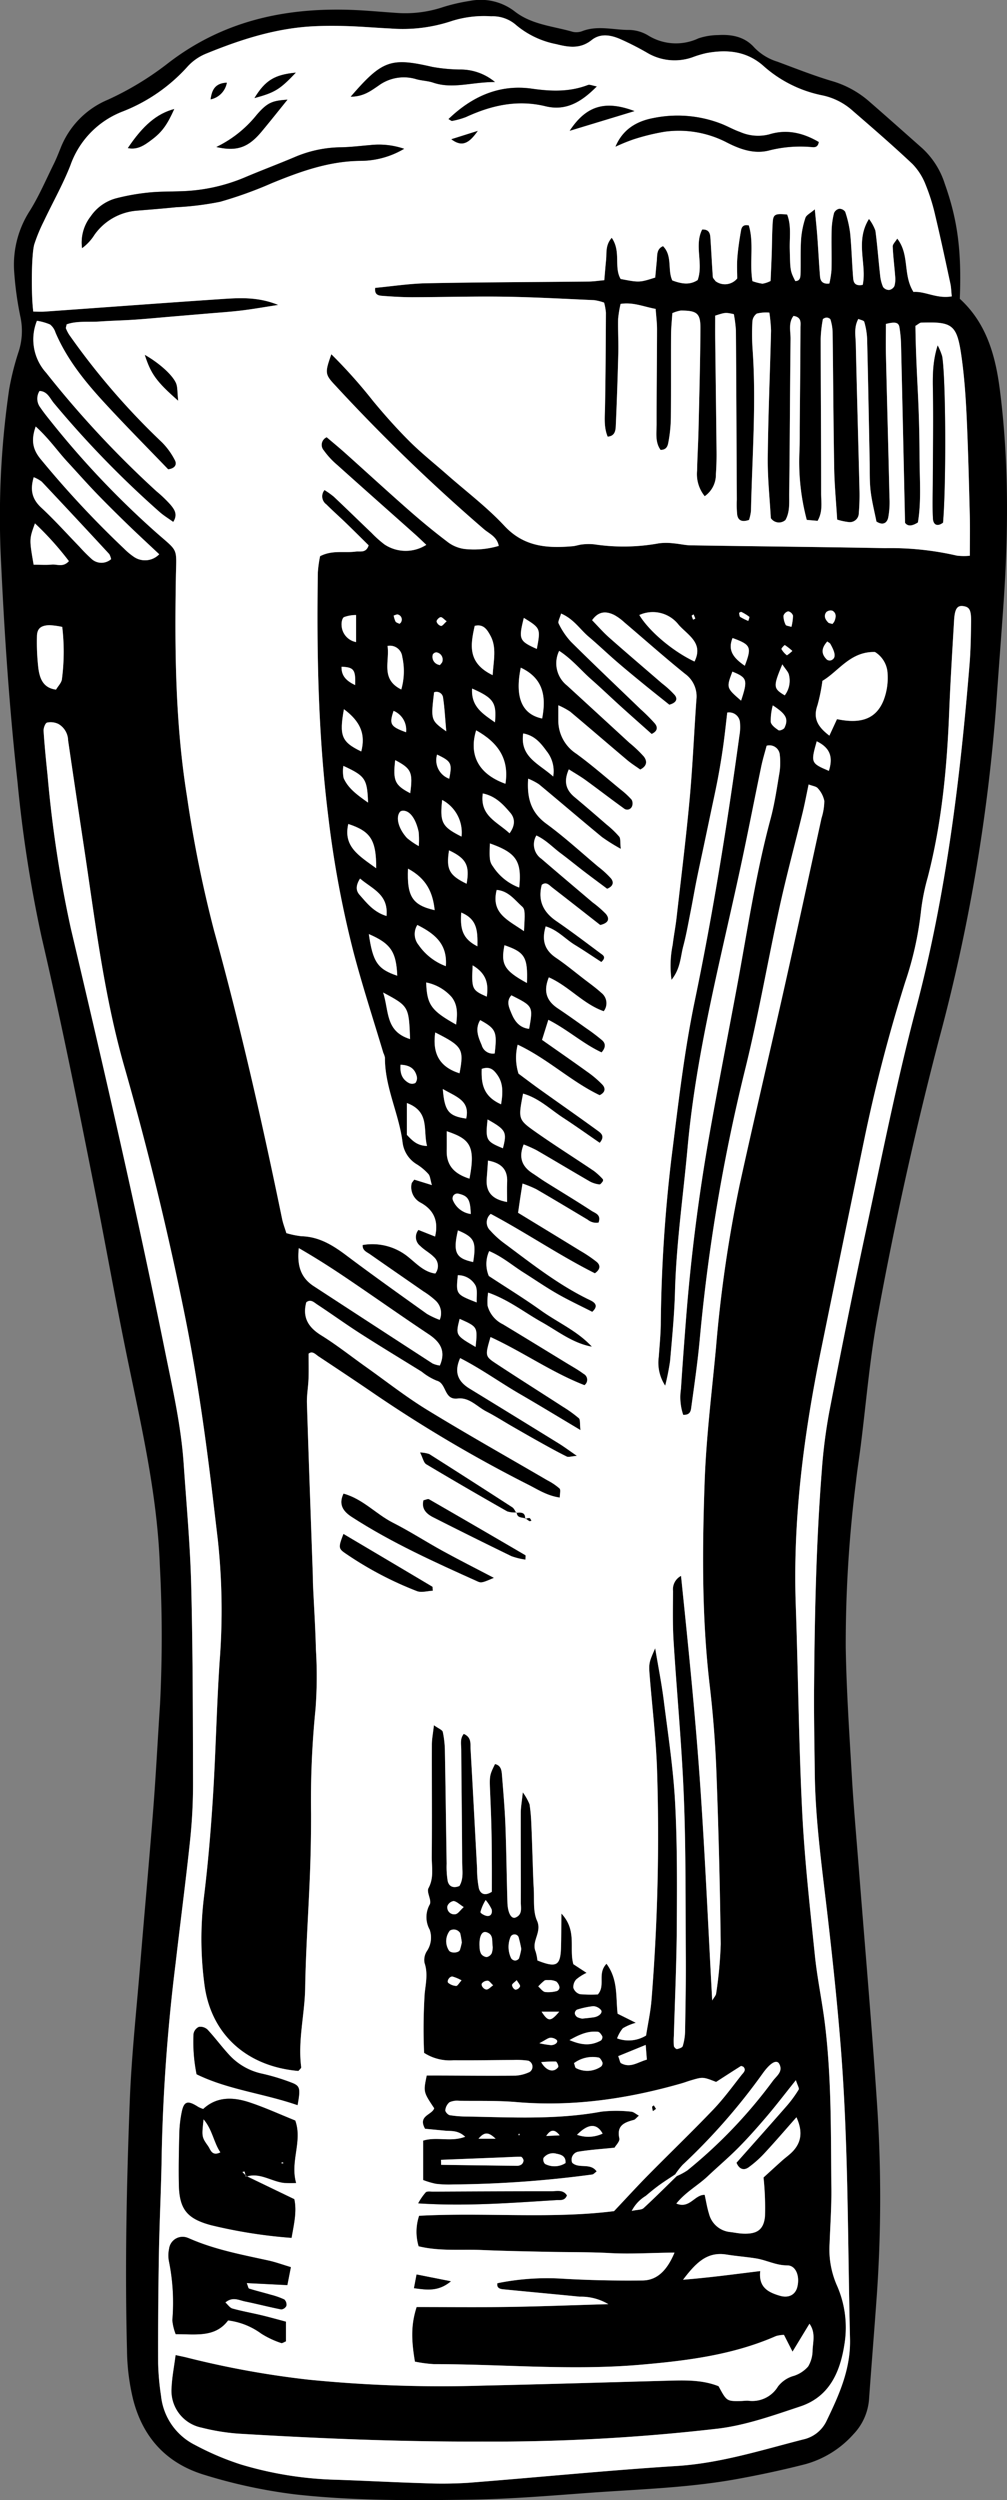 <svg xmlns="http://www.w3.org/2000/svg" viewBox="0 0 193.893 481.035"><rect x="0" y="0" width="193.893" height="481.035" fill="#808080" stroke="none"/><defs><style>.cls-1{fill:#fff;}</style></defs><g id="Слой_2" data-name="Слой 2"><g id="Слой_1-2" data-name="Слой 1"><path d="M184.803,57.485c5.169,4.71,6.881,10.995,7.718,17.552,1.767,13.84,1.643,27.731.667,41.624-.448,6.373-.947,12.743-1.384,19.117a347.086,347.086,0,0,1-10.981,64.119q-6.969,26.656-11.918,53.765c-1.479,8.158-2.153,16.462-3.201,24.699-.282,2.217-.635,4.427-.884,6.647a249.091,249.091,0,0,0-1.977,32.021c.141,8.3.701,16.596,1.186,24.887.336,5.74.854,11.469,1.303,17.201,1.172,14.97,2.478,29.93,3.485,44.911a271.089,271.089,0,0,1,.025,37.358c-.473,6.685-1.022,13.365-1.5,20.049a10.884,10.884,0,0,1-2.986,6.885,19.279,19.279,0,0,1-9.23,5.782c-4.324,1.114-8.703,2.048-13.096,2.851-9.462,1.731-19.076,1.983-28.64,2.682-7.495.548-14.999,1.182-22.506,1.299-11.346.177-22.705.255-34.021-1.001a100.272,100.272,0,0,1-17.311-3.7c-7.323-2.161-11.972-7.061-13.903-14.501a41.708,41.708,0,0,1-1.194-9.481c-.412-15.981-.085-31.958.528-47.922.337-8.772,1.291-17.521,2.009-26.276.822-10.027,1.743-20.046,2.523-30.076.52-6.689.857-13.392,1.301-20.087a260.231,260.231,0,0,0-.044-26.805c-.525-14.331-3.9-28.108-6.714-42.024-1.962-9.701-3.704-19.446-5.62-29.156-3.276-16.603-6.608-33.192-10.446-49.679a254.6,254.6,0,0,1-4.623-29.803C1.822,136.44.871,122.41.216,108.375a170.106,170.106,0,0,1,1.547-33.464,51.828,51.828,0,0,1,1.879-7.42,12.981,12.981,0,0,0,.274-6.597,63.29,63.29,0,0,1-1.21-9A19.12,19.12,0,0,1,5.765,40.522c1.761-2.831,3.086-5.934,4.572-8.934.495-1,.906-2.044,1.323-3.08a16.682,16.682,0,0,1,9.094-9.313,58.09,58.09,0,0,0,11.452-6.917c11.271-8.763,24.14-11.153,37.96-10.245,2.233.147,4.464.344,6.697.484a23.009,23.009,0,0,0,8.5-1.169A34.917,34.917,0,0,1,90.477.175a10.713,10.713,0,0,1,8.619,2.017c3.294,2.575,7.395,2.831,11.196,3.937a3.205,3.205,0,0,0,1.881-.162c2.982-1.122,6.009-.181,9.005-.206a7.351,7.351,0,0,1,3.642,1.074,10.171,10.171,0,0,0,9.65.55,12.215,12.215,0,0,1,3.772-.633c2.641-.163,5.147.299,6.998,2.398a10.421,10.421,0,0,0,4.445,2.719c3.443,1.276,6.864,2.638,10.377,3.691a18.902,18.902,0,0,1,7.12,3.806c3.501,3.039,6.961,6.125,10.435,9.196a15.79,15.79,0,0,1,4.299,6.809C184.371,42.289,185.173,48.219,184.803,57.485ZM130.309,418.685a11.902,11.902,0,0,0,2.054-1.104,93.828,93.828,0,0,0,16.458-17.224c.681-.93,2.025-1.782,1.212-3.264-.482-.88-1.678-.255-3.183,1.851a118.428,118.428,0,0,1-15.406,17.573,14.56,14.56,0,0,0-1.434,1.84c-1.032.69-2.086,1.351-3.09,2.08-.892.647-1.746,1.351-2.586,2.065a7.254,7.254,0,0,0-2.695,2.885c1.149-.249,1.897-.186,2.27-.529C126.091,422.853,128.185,420.753,130.309,418.685ZM81.656,394.981a108.198,108.198,0,0,1,.116-11.437c.215-2.016.647-3.876-.036-5.882a3.149,3.149,0,0,1,.441-2.234,4.661,4.661,0,0,0,.559-4.139,4.989,4.989,0,0,1,.016-4.876c.405-.79-.669-2.349-.253-3.119,1.09-2.019.614-4.067.633-6.085.068-7.189-.001-14.379.021-21.568.003-1.047.217-2.093.397-3.7.881.639,1.623.894,1.712,1.295a19.012,19.012,0,0,1,.403,3.768c.133,7.189.218,14.378.333,21.567a16.588,16.588,0,0,0,.203,3.337c.251,1.122,1.138,1.433,2.259.966.868-1.455.53-3.091.525-4.657-.025-7.19-.124-14.38-.172-21.569-.007-1.005-.285-2.106.484-3.041,1.538.672,1.253,1.916,1.312,2.938.442,7.654.833,15.312,1.251,22.968a19.371,19.371,0,0,0,.344,3.798c.248.951,1.033,1.615,2.499.674,0-1.847.01-3.903-.003-5.959-.012-2.077-.025-4.154-.077-6.231-.056-2.236-.145-4.471-.24-6.706-.147-3.462-.155-3.462.931-5.68,1.2.28,1.274,1.282,1.347,2.211.251,3.185.531,6.371.654,9.562.19,4.949.238,9.903.388,14.854.062,2.048.756,3.245,1.574,2.901,1.36-.572.999-1.854,1.003-2.9.022-5.752-.025-11.504-.008-17.256.003-1.016.196-2.032.392-3.925a10.602,10.602,0,0,1,1.302,2.31,32.413,32.413,0,0,1,.339,3.81c.102,2.075.154,4.151.229,6.227s.115,4.154.239,6.226c.123,2.06-.17,4.341.629,6.117,1,2.221-1.107,3.917-.283,5.904a8.772,8.772,0,0,1,.359,1.756c3.679,1.455,4.441,1.015,4.542-2.538.054-1.895.048-3.791.079-6.49,3.079,3.284,1.43,6.758,2.304,9.745l2.54,1.663a9.295,9.295,0,0,0-1.973,1.246,2.139,2.139,0,0,0-.567,1.652,1.892,1.892,0,0,0,1.247,1.2,23.706,23.706,0,0,0,3.463.057c1.54-1.782-.172-3.98,1.665-5.904,2.259,3.024,1.768,6.373,2.14,9.61l3.509,1.748a10.366,10.366,0,0,0-2.501,1.053,6.636,6.636,0,0,0-1.106,1.947,6.427,6.427,0,0,0,5.582-.552c.351-2.267.875-4.609,1.053-6.977a395.942,395.942,0,0,0,1.044-44.54c-.215-5.739-.894-11.461-1.365-17.19-.241-2.932-.245-2.932,1.02-5.802.587,3.522,1.239,6.784,1.655,10.076.82,6.493,1.822,12.985,2.174,19.509.43,7.969.379,15.971.331,23.957-.042,7.028-.368,14.054-.566,21.081a12.602,12.602,0,0,0,.007,1.908c.029.23.431.617.596.586.405-.078,1.022-.284,1.107-.57a10.613,10.613,0,0,0,.45-2.797c.085-4.793.174-9.586.143-14.379-.065-10.224.025-20.456-.376-30.669-.394-10.052-1.36-20.081-1.981-30.125-.197-3.184-.123-6.387-.105-9.581a2.912,2.912,0,0,1,1.541-2.923c1.419,13.787,2.806,27.279,3.73,40.807.923,13.52,1.518,27.063,2.273,40.888.348-.601.715-.959.758-1.353a79.02,79.02,0,0,0,.881-9.514q-.215-16.532-.828-33.057c-.209-5.581-.643-11.169-1.295-16.716-1.534-13.059-1.435-26.162-.97-39.245.306-8.607,1.387-17.19,2.188-25.777a257.093,257.093,0,0,1,4.546-31.27c2.805-12.786,5.825-25.525,8.688-38.298,2.409-10.747,4.731-21.514,7.082-32.274a11.451,11.451,0,0,0,.537-3.288,5.101,5.101,0,0,0-1.25-2.434c-.299-.379-1.002-.439-1.773-.74-.433,2.048-.749,3.751-1.157,5.432-1.47,6.049-3.099,12.063-4.432,18.141-2.292,10.447-4.092,21.011-6.667,31.384a348.788,348.788,0,0,0-8.716,51.911c-.398,4.289-1.019,8.559-1.602,12.828-.093.683-.123,1.66-1.577,1.585a10.613,10.613,0,0,1-.429-4.987c.284-4.463.62-8.923.969-13.382q1.381-17.685,4.447-35.159c1.686-9.591,3.562-19.15,5.347-28.724,2.019-10.826,3.616-21.735,6.484-32.396.745-2.768,1.176-5.626,1.643-8.46a12.801,12.801,0,0,0,.146-3.798,1.991,1.991,0,0,0-2.541-1.829c-.333,1.267-.752,2.622-1.039,4.003-1.236,5.939-2.392,11.894-3.653,17.827-3.914,18.419-8.821,36.643-10.528,55.488-.835,9.224-2.172,18.398-2.423,27.678-.121,4.467-.559,8.928-.945,13.384a47.338,47.338,0,0,1-.941,4.746,8.024,8.024,0,0,1-1.239-5.539c.143-2.071.353-4.143.386-6.217a291.923,291.923,0,0,1,2.054-32.028c1.283-10.137,2.417-20.29,4.503-30.314,3.514-16.89,6.245-33.917,8.589-51.006a9.418,9.418,0,0,0,.112-2.377,2.094,2.094,0,0,0-2.457-2.024c-.255,2.133-.478,4.302-.782,6.459q-.435,3.082-1.011,6.143c-.413,2.196-.901,4.379-1.359,6.566s-.92,4.375-1.382,6.562-.945,4.369-1.385,6.561c-.409,2.035-.755,4.082-1.161,6.118-.437,2.192-.817,4.402-1.394,6.558-.539,2.013-.502,4.266-2.26,6.455a19.905,19.905,0,0,1,.223-6.721c.207-1.743.549-3.47.748-5.214.868-7.617,1.817-15.226,2.52-22.858.586-6.359.849-12.748,1.301-19.12a5.348,5.348,0,0,0-2.181-4.959c-3.982-3.207-7.805-6.61-11.704-9.919a9.794,9.794,0,0,0-1.924-1.402c-1.532-.752-3.002-.797-4.271.999,1.091,1.116,2.132,2.319,3.313,3.364,3.353,2.965,6.766,5.861,10.149,8.791a18.497,18.497,0,0,1,2.461,2.257c.567.71.359,1.466-1.057,1.849-1.558-1.249-3.297-2.621-5.011-4.022-1.733-1.416-3.465-2.836-5.157-4.3-1.813-1.569-3.547-3.231-5.378-4.778-1.652-1.396-2.841-3.382-5.294-4.442-.23.86-.66,1.553-.468,1.915a14.353,14.353,0,0,0,2.361,3.504c4.426,4.389,8.954,8.677,13.442,13.005a34.522,34.522,0,0,1,2.706,2.705c.49.591.725,1.407-.602,2.042-1.924-1.715-3.949-3.499-5.95-5.31-1.897-1.716-3.741-3.492-5.662-5.18-2.002-1.759-3.704-3.885-6.194-5.502a5.443,5.443,0,0,0,1.504,6.66q6.024,5.493,12.013,11.024a24.243,24.243,0,0,1,2.77,2.63c.588.746.801,1.762-.675,2.523-.772-.553-1.699-1.131-2.526-1.827-3.667-3.09-7.294-6.229-10.968-9.31a14.618,14.618,0,0,0-2.282-1.229c0,1.312-.007,2.093.001,2.873a7.581,7.581,0,0,0,3.436,6.424c2.971,2.158,5.74,4.593,8.583,6.925a15.897,15.897,0,0,1,2.093,1.936,1.497,1.497,0,0,1,.077,1.289.994.994,0,0,1-1.591.381c-2.466-1.772-4.87-3.631-7.328-5.415-.998-.725-2.076-1.34-3.248-2.088-1.016,2.3-.586,3.93,1.089,5.328,2.087,1.741,4.143,3.519,6.194,5.301a18.655,18.655,0,0,1,2.414,2.311c.302.378.168,1.104.308,2.356a36.036,36.036,0,0,1-3.618-2.26c-4.071-3.355-8.075-6.79-12.135-10.158a11.906,11.906,0,0,0-2.081-1.083c-.265,3.772.555,6.518,3.509,8.678,3.477,2.543,6.669,5.476,9.973,8.253a18.287,18.287,0,0,1,2.456,2.249c.526.641.572,1.473-.731,2.006-1.404-1.051-2.927-2.172-4.43-3.321-1.524-1.165-3.007-2.385-4.545-3.531-1.489-1.11-2.783-2.529-4.65-3.403a3.361,3.361,0,0,0,.977,4.491c3.27,2.817,6.571,5.598,9.861,8.391a20.835,20.835,0,0,1,2.521,2.179c.756.89.657,1.765-1.065,2.166-2.958-2.312-6.089-4.776-9.242-7.211-.574-.444-1.133-1.199-2.014-.521-.787,3.026.274,5.234,2.798,6.969,2.896,1.99,5.7,4.114,8.517,6.216.43.321,1.216.703.151,1.664-1.655-1.073-3.349-2.225-5.095-3.29-1.846-1.126-3.327-2.889-5.617-3.561-.817,2.731-.168,4.586,1.986,6.043,1.851,1.252,3.578,2.688,5.351,4.053,1.139.877,2.317,1.714,3.376,2.68a2.531,2.531,0,0,1,.464,3.545c-3.94-1.375-6.685-4.79-10.57-6.52-1.085,2.654-.459,4.506,1.699,5.95,1.86,1.244,3.682,2.545,5.505,3.843a37.323,37.323,0,0,1,3.053,2.309c.657.579.764,1.356-.104,2.337-3.522-1.626-6.487-4.35-10.25-6.267l-1.213,3.859c3.029,2.13,5.904,4.117,8.737,6.161a19.615,19.615,0,0,1,2.878,2.448c.545.584.722,1.42-.519,2.036-5.46-2.6-10.011-7.009-15.786-9.723a10.233,10.233,0,0,0,.16,5.577c1.331.985,2.725,2.047,4.15,3.065,3.642,2.601,7.316,5.159,10.934,7.792.68.494,1.705,1.087.553,2.452-2.347-1.611-4.674-3.271-7.065-4.832-2.486-1.623-4.676-3.784-7.695-4.634-.937,4.894-.994,4.974,2.486,7.421,3.658,2.571,7.448,4.953,11.156,7.455a12.436,12.436,0,0,1,1.712,1.58.467.467,0,0,1-.018.447c-.175.229-.445.6-.623.572a5.211,5.211,0,0,1-1.794-.538c-3.459-1.996-6.88-4.056-10.336-6.056a24.854,24.854,0,0,0-2.464-1.099c-1.044,2.576-.267,4.28,1.74,5.571.806.519,1.579,1.091,2.391,1.6,2.98,1.865,5.995,3.676,8.938,5.598.681.445,1.923.723,1.341,2.27a2.649,2.649,0,0,1-2.089-.564c-3.292-1.966-6.579-3.942-9.896-5.866a22.004,22.004,0,0,0-2.65-1.089c-.182,1.147-.31,1.921-.427,2.697-.137.906-.265,1.813-.427,2.926,4.094,2.497,8.044,4.895,11.98,7.316a25.832,25.832,0,0,1,3.156,2.134c.625.526.878,1.328-.346,2.195-6.799-3.409-13.254-7.815-20.058-11.429a2.138,2.138,0,0,0-.077,3.209,17.463,17.463,0,0,0,2.833,2.551c5.255,3.909,10.402,7.981,16.367,10.831.783.374,1.784,1.011.425,2.254-2.207-1.128-4.523-2.206-6.732-3.469-2.217-1.268-4.325-2.726-6.488-4.09-2.128-1.342-4.057-3.03-6.622-4.129a5.94,5.94,0,0,0-.071,4.789c3.396,2.231,6.803,4.322,10.047,6.641,3.252,2.325,7.017,3.938,9.801,6.965-3.7-.668-6.557-2.989-9.69-4.742-3.308-1.851-6.312-4.267-10.29-5.666a11.463,11.463,0,0,0-.108,2.522,5.535,5.535,0,0,0,2.961,3.574c4.104,2.478,8.192,4.984,12.283,7.483,1.09.666,2.216,1.285,3.235,2.047a1.284,1.284,0,0,1,.174,2.184c-6.277-2.435-11.882-6.411-18.087-9.259-1.038,3.558-1.072,3.69,1.02,5.071,4.269,2.817,8.599,5.54,12.892,8.321a24.757,24.757,0,0,1,3.097,2.227c.301.269.164,1.026.313,2.282-4.297-2.56-7.952-4.785-11.654-6.93-3.836-2.222-7.444-4.843-11.516-6.919-1.245,2.787-.349,4.538,1.823,5.87q8.583,5.263,17.157,10.542c1.039.641,2.019,1.377,3.5,2.395-1.088.087-1.622.298-1.967.128-1.717-.847-3.393-1.779-5.067-2.71-1.815-1.01-3.616-2.046-5.418-3.082-1.662-.956-3.28-1.997-4.984-2.872-1.803-.926-3.286-2.765-5.532-2.494-2.694.326-2.067-2.938-4.039-3.438a11.55,11.55,0,0,1-2.864-1.713c-3.94-2.442-7.909-4.838-11.811-7.338-2.822-1.808-5.54-3.776-8.341-5.618-.592-.389-1.245-1.095-2.086-.399-.765,2.907.38,4.795,2.876,6.343,2.982,1.849,5.747,4.046,8.615,6.08,3.909,2.772,7.69,5.754,11.768,8.25,7.628,4.669,15.432,9.05,23.157,13.561a11.472,11.472,0,0,1,2.35,1.581c.272.269.045,1.04.045,1.744-2.406-.343-4.156-1.504-5.974-2.429a265.236,265.236,0,0,1-29.714-17.521c-3.561-2.438-7.159-4.821-10.755-7.207-.598-.396-1.188-1.133-1.921-.522,0,1.696.044,3.257-.012,4.813-.058,1.579-.355,3.158-.306,4.73.342,11.009.748,22.015,1.13,33.023.022.639.011,1.278.04,1.917.19,4.146.459,8.29.559,12.439a84.207,84.207,0,0,1-.079,11.481,175.357,175.357,0,0,0-.856,20.095q.007,5.75-.209,11.5c-.283,7.343-.804,14.681-.925,22.026-.084,5.095-1.432,10.118-.762,15.245.029.219-.349.491-.538.739-9.952-.858-16.863-7.045-18.101-16.65a66.558,66.558,0,0,1-.101-16.723c.802-6.493,1.347-13.026,1.755-19.557.538-8.609.702-17.242,1.273-25.848a127.023,127.023,0,0,0-.348-23.445q-.48-4.044-.958-8.088c-1.374-11.579-3-23.119-5.29-34.559Q30.801,229.162,23.933,205.21c-4-13.993-5.669-28.482-7.856-42.843q-1.515-9.944-2.963-19.898a3.745,3.745,0,0,0-1.852-3.163,3.406,3.406,0,0,0-2.196-.275c-.357.097-.711,1.059-.675,1.605.187,2.867.474,5.728.772,8.586a231.923,231.923,0,0,0,4.46,29.343c6.382,27.038,12.634,54.106,18.139,81.339,1.455,7.199,3.102,14.369,3.603,21.723.532,7.808,1.254,15.614,1.451,23.431.318,12.616.32,25.24.352,37.861a102.855,102.855,0,0,1-.551,11.005c-.835,7.941-1.883,15.859-2.801,23.791a356.342,356.342,0,0,0-2.673,36.305c-.086,6.549-.429,13.094-.547,19.643q-.189,10.542-.148,21.087a49.128,49.128,0,0,0,.557,6.196,11.943,11.943,0,0,0,6.544,9.474,53.381,53.381,0,0,0,8.785,3.742,69.634,69.634,0,0,0,18.406,2.953c5.591.187,11.178.493,16.77.659a80.544,80.544,0,0,0,8.63-.071c13.39-1.045,26.76-2.389,40.162-3.235,8.406-.531,16.301-3.053,24.337-5.104a6.508,6.508,0,0,0,4.432-3.415c2.433-5.032,4.74-10.046,4.596-15.919-.454-18.525-.3-37.07-1.735-55.56-.667-8.595-1.581-17.174-2.568-25.739-1.06-9.204-2.379-18.379-2.484-27.666-.061-5.43-.177-10.861-.133-16.291.113-13.901.393-27.8,1.474-41.665a102.066,102.066,0,0,1,1.441-11.4c2.24-11.599,4.545-23.187,7.03-34.736,3.09-14.358,5.943-28.789,9.694-42.979,5.745-21.734,8.469-43.87,10.294-66.175.221-2.704.261-5.427.298-8.142.031-2.303-.297-2.867-1.463-3.051-1.185-.187-1.678.471-1.809,2.709-.346,5.898-.713,11.796-.947,17.7-.425,10.717-1.429,21.349-4.128,31.771a41.17,41.17,0,0,0-1.307,6.571,64.252,64.252,0,0,1-3.015,13.529,309.57,309.57,0,0,0-7.854,30.113q-4.223,20.402-8.389,40.815c-3.3,16.164-5.426,32.44-4.847,48.996.464,13.252.577,26.52,1.238,39.761.461,9.243,1.5,18.461,2.448,27.674.457,4.442,1.406,8.831,1.945,13.267,1.274,10.485,1.119,21.036,1.227,31.57.036,3.511-.212,7.026-.34,10.539a17.247,17.247,0,0,0,1.344,7.94,20.016,20.016,0,0,1,1.547,11.256c-.807,5.427-2.841,10.285-8.545,12.18-5.136,1.706-10.353,3.568-15.677,4.24a374.997,374.997,0,0,1-45.484,2.511c-15.679.061-31.343-.58-46.992-1.521a40.617,40.617,0,0,1-7.085-1.15,7.242,7.242,0,0,1-5.812-7.704c.086-2.021.489-4.029.778-6.268.904.197,1.504.312,2.095.459a175.595,175.595,0,0,0,23.558,4.281,258.643,258.643,0,0,0,33.551,1.138c11.833-.262,23.664-.622,35.496-.942,3.35-.091,6.702-.2,9.851,1.06,1.563,2.891,1.563,2.893,4.271,2.849.48-.008.961-.087,1.437-.06a5.773,5.773,0,0,0,5.724-2.736,5.783,5.783,0,0,1,3.121-2.067,6.21,6.21,0,0,0,2.693-1.792,6.132,6.132,0,0,0,.85-3.146c.08-1.615.611-3.362-.597-5.073-1.135,1.868-2.103,3.462-3.263,5.372-.669-1.311-1.151-2.254-1.647-3.227a6.273,6.273,0,0,0-1.516.222c-8.329,3.653-17.185,4.751-26.13,5.525-13.276,1.149-26.538-.118-39.807-.12a26.077,26.077,0,0,1-3.604-.48c-.784-4.561-.682-7.377.327-10.506,5.902,0,11.809.068,17.713-.019,6.041-.088,12.08-.328,19.196-.532a10.27,10.27,0,0,0-5.496-1.439c-4.929-.488-9.861-.936-14.79-1.426-.638-.063-1.247-.29-1.071-1.165a47.815,47.815,0,0,1,12.165-.893c5.258.314,10.538.427,15.806.364,2.764-.033,4.698-1.918,6.131-5.359-4.236.022-8.334.314-12.427.089-3.99-.219-7.995-.155-11.992-.242-4.158-.091-8.318-.159-12.472-.34-4.118-.18-8.287.276-12.382-.724a9.726,9.726,0,0,1,.092-5.87c12.783-.675,25.421.631,37.54-.893,2.415-2.556,4.456-4.794,6.582-6.949,4.154-4.21,8.42-8.311,12.508-12.584,1.981-2.07,3.689-4.407,5.46-6.669.316-.404.997-.931.324-1.591-.18-.05-.374-.172-.458-.119-1.59,1.002-3.167,2.025-4.764,3.054-2.538-.985-2.539-.988-4.877-.298-.613.181-1.211.411-1.825.587-10.378,2.969-20.904,4.509-31.739,3.586-3.658-.312-7.352-.198-11.03-.246a3.603,3.603,0,0,0-1.863.276,2.281,2.281,0,0,0-.806,1.53c-.037.295.501.9.85.962a21.473,21.473,0,0,0,3.337.261c8.63.153,17.264.638,25.844-.94a25.819,25.819,0,0,1,5.74,0c.47.021.922.457,1.503.767-.509.441-.708.748-.969.818-1.837.486-3.356,1.079-2.796,3.56.128.567-.682,1.345-.928,1.787-2.506.259-4.711.395-6.88.753a1.561,1.561,0,0,0-1.271,2.145c1.27,1.22,3.514-.066,4.707,1.675-.384.277-.592.548-.834.584a212.516,212.516,0,0,1-26.777,1.918,20.511,20.511,0,0,1-3.352-.128,15.466,15.466,0,0,1-2.448-.726v-7.579c2.678-.817,5.258.319,8.094-.742-1.411-1.313-2.709-1.057-3.89-1.173-1.374-.135-2.748-.265-3.836-.369-1.44-2.558,1.362-2.636,1.76-3.945-2.095-3.142-2.095-3.142-1.435-6.292.869,0,1.8-.003,2.731,0,4.796.015,9.593.068,14.389.017a7.419,7.419,0,0,0,2.703-.708,1.226,1.226,0,0,0-.281-2.171,16.224,16.224,0,0,0-2.852-.134c-3.838.014-7.677.092-11.515.055A9.153,9.153,0,0,1,81.656,394.981ZM7.612,75.226a2.774,2.774,0,0,0,.145,3.168c.625.925,1.328,1.8,2.027,2.673a171.776,171.776,0,0,0,20.088,21.215c4.607,4.083,4.093,2.824,3.991,8.905-.234,14.069-.1,28.114,2.143,42.063a238.999,238.999,0,0,0,5.21,25.801c5.057,18.318,9.268,36.847,13.098,55.46.187.908.531,1.783.825,2.748a17.212,17.212,0,0,0,2.918.598c3.379.091,6.015,1.718,8.617,3.675,5.11,3.842,10.326,7.544,15.529,11.261a15.192,15.192,0,0,0,2.459,1.152,3.295,3.295,0,0,0-.885-3.789,15.684,15.684,0,0,0-2.294-1.717c-3.411-2.374-6.835-4.729-10.24-7.111-.617-.432-1.48-.706-1.418-1.783a10.942,10.942,0,0,1,8.891,2.388c1.529,1.242,2.98,2.817,5.097,3.1a2.324,2.324,0,0,0-.296-3.201c-.774-.788-1.818-1.311-2.595-2.096a2.174,2.174,0,0,1-.356-3.096l3.203,1.274c.719-3.02-.285-5.145-2.783-6.513a3.364,3.364,0,0,1-1.749-3.599c.016-.253.292-.489.517-.839.944.292,1.923.595,3.399,1.052-.31-1.05-.324-1.727-.666-2.119a10.42,10.42,0,0,0-2.174-1.836,5.707,5.707,0,0,1-2.8-4.24c-.682-5.532-3.431-10.637-3.397-16.322a3.507,3.507,0,0,0-.306-.899c-1.917-6.41-3.996-12.777-5.705-19.241a198.704,198.704,0,0,1-4.911-26.356c-1.931-15.572-2.229-31.223-1.996-46.89a23.981,23.981,0,0,1,.43-3.097c2.382-1.225,4.68-.589,6.859-.886.854-.117,1.986.35,2.492-1.203-1.379-1.359-2.835-2.818-4.317-4.25-1.264-1.222-2.586-2.386-3.828-3.629A1.897,1.897,0,0,1,62.48,94.29,15.614,15.614,0,0,1,64.278,95.57c2.442,2.302,4.842,4.649,7.27,6.966a21.301,21.301,0,0,0,2.497,2.228,7.38,7.38,0,0,0,8.038.066c-.728-.683-1.398-1.341-2.099-1.965C74.968,98.399,69.937,93.953,64.94,89.468a15.226,15.226,0,0,1-2.585-2.793,1.6,1.6,0,0,1,.549-2.546c1.149.979,2.368,1.976,3.541,3.026,4.051,3.624,8.055,7.302,12.139,10.889,2.401,2.109,4.865,4.156,7.412,6.084a6.884,6.884,0,0,0,3.398,1.493,16.757,16.757,0,0,0,6.637-.587c-.339-1.76-1.796-2.325-2.835-3.2A348.214,348.214,0,0,1,64.581,74.188c-2.051-2.173-2.039-2.452-.785-6.03a98.31,98.31,0,0,1,8.017,8.974c2.235,2.702,4.577,5.333,7.061,7.807,2.259,2.25,4.774,4.243,7.173,6.354,3.721,3.274,7.722,6.288,11.083,9.896,3.759,4.035,8.249,4.333,13.132,3.908.632-.055,1.248-.297,1.879-.349a10.403,10.403,0,0,1,2.343-.006,37.885,37.885,0,0,0,12.403-.206,11.253,11.253,0,0,1,2.809.009c1.103.082,2.198.364,3.299.381,12.476.193,24.952.312,37.427.54a56.876,56.876,0,0,1,13.802,1.436,11.058,11.058,0,0,0,2.512.026c0-2.807.055-5.341-.011-7.873-.167-6.385-.317-12.772-.617-19.151-.18-3.822-.456-7.657-1-11.442-.862-5.997-1.71-6.592-7.75-6.383-.264.009-.518.284-1.095.621.038,4.099.247,8.373.46,12.654q.308,6.222.327,12.457c.011,4.28.377,8.582-.311,12.715-1.093.691-1.944.811-2.478.064-.256-11.588-.501-22.918-.768-34.248a25.288,25.288,0,0,0-.305-3.334c-.155-.986-.795-1.135-2.609-.68,0,2.025-.041,4.079.007,6.131.216,9.103.469,18.205.676,27.308a16.247,16.247,0,0,1-.239,3.813c-.223,1.018-1.001,1.594-2.271.765-.373-1.903-.894-3.908-1.128-5.945-.218-1.896-.138-3.828-.177-5.744-.159-7.825-.295-15.65-.489-23.474a13.726,13.726,0,0,0-.551-3.26c-.073-.267-.741-.371-1.142-.552-.887,1.624-.522,3.251-.487,4.818.21,9.424.486,18.846.712,28.27a42.157,42.157,0,0,1-.135,4.306,1.724,1.724,0,0,1-1.927,1.689,12.406,12.406,0,0,1-2.235-.476c-.21-3.477-.517-6.651-.573-9.828-.153-8.783-.192-17.568-.307-26.352a9.441,9.441,0,0,0-.407-2.307c-.051-.19-.472-.384-.725-.386-.261-.002-.727.197-.753.362a24.447,24.447,0,0,0-.411,3.735c.011,9.906.093,19.813.089,29.719-.001,1.717.347,3.518-.682,5.294l-2.088-.185a43.55,43.55,0,0,1-1.413-13.043c.077-1.755.046-3.514.062-5.272.054-6.231.123-12.462.141-18.694.002-.856.278-1.99-1.345-2.232-1.021,1.335-.547,2.957-.564,4.445-.11,9.905-.141,19.81-.261,29.715-.021,1.726.169,3.528-.721,5.104a1.879,1.879,0,0,1-2.818-.361c-.202-3.701-.632-7.673-.592-11.64.084-8.144.436-16.285.634-24.428a30.311,30.311,0,0,0-.324-3.474,7.359,7.359,0,0,0-2.422.189,2.062,2.062,0,0,0-.845,1.55,43.624,43.624,0,0,0,.035,5.267c.734,10.389-.087,20.76-.306,31.137a8.839,8.839,0,0,1-.376,1.747c-1.224.422-2.093.228-2.281-1.014a20.013,20.013,0,0,1-.071-2.869c-.054-10.863-.093-21.725-.174-32.587a24.674,24.674,0,0,0-.401-3.126c-1.623-.341-1.623-.341-3.587.288,0,1.465-.015,3.042.003,4.618.083,7.19.184,14.379.256,21.569.014,1.437-.021,2.878-.126,4.31a5.038,5.038,0,0,1-2.154,4.248,6.761,6.761,0,0,1-1.469-4.905c.061-2.715.224-5.428.286-8.143.147-6.389.317-12.778.363-19.168.021-2.982-.64-3.502-3.781-3.51a6.787,6.787,0,0,0-1.63.503c-.084,1.352-.239,2.752-.247,4.154-.031,5.273.018,10.546-.035,15.819a27.66,27.66,0,0,1-.458,4.744c-.115.621-.244,1.611-1.532,1.591-1.081-1.499-.754-3.301-.757-4.993-.013-6.072.071-12.143.08-18.215.002-1.245-.164-2.491-.266-3.92-2.309-.416-4.33-1.337-6.749-.96a20.759,20.759,0,0,0-.475,2.892c-.048,2.235.086,4.474.031,6.708q-.172,6.943-.482,13.883c-.041.936-.197,1.959-1.562,2.06-.762-1.823-.547-3.728-.512-5.645.114-6.069.143-12.14.173-18.211a11.089,11.089,0,0,0-.346-1.934,9.967,9.967,0,0,0-1.885-.472c-5.752-.255-11.504-.58-17.26-.666-5.917-.089-11.837.088-17.756.098-1.916.003-3.836-.114-5.748-.257-.72-.054-1.608-.132-1.429-1.54,3.283-.306,6.607-.825,9.94-.889,10.394-.199,20.792-.22,31.188-.329.918-.01,1.835-.154,2.984-.257.129-1.477.225-2.713.349-3.947.133-1.328-.167-2.79,1.084-4.212,1.846,2.651.37,5.641,1.718,7.924,3.599.69,3.599.69,6.657-.274.095-1.02.19-2.115.299-3.209.108-1.082-.08-2.298,1.202-2.833,1.863,1.86.832,4.603,1.792,6.601,1.814.661,3.325.924,4.875-.076,1.151-3.16-.694-6.653.867-9.724,1.218-.076,1.52.644,1.579,1.48.179,2.544.293,5.093.475,7.637.019.269.324.517.531.827a3.056,3.056,0,0,0,4.168-.532c0-1.131-.089-2.562.023-3.978.137-1.743.397-3.481.699-5.204.099-.566.321-1.281,1.51-1.019,1.025,3.386.099,7.078.694,10.719a9.911,9.911,0,0,0,1.943.494,5.235,5.235,0,0,0,1.554-.529c.072-1.703.157-3.426.216-5.151.072-2.075.059-4.155.203-6.224.102-1.468.522-1.633,2.772-1.404.833,2.134.448,4.394.5,6.603.1,4.191.058,4.192,1.062,6.194.892.006.993-.699,1.01-1.294.065-2.235-.037-4.477.107-6.705a17.11,17.11,0,0,1,.833-4.159c.178-.547.957-.898,1.815-1.645.198,2.131.369,3.709.485,5.292.187,2.549.31,5.104.519,7.651.071.86.508,1.495,1.795,1.335a18.272,18.272,0,0,0,.411-2.612c.053-2.555-.034-5.114.024-7.669a15.444,15.444,0,0,1,.462-3.275,1.403,1.403,0,0,1,.999-.828,1.368,1.368,0,0,1,1.157.584,21.069,21.069,0,0,1,.954,4.141c.276,2.86.341,5.739.576,8.604.06.735.253,1.627,1.839,1.318.836-3.916-1.514-8.357,1.207-12.688a8.395,8.395,0,0,1,1.238,2.257c.378,2.847.588,5.716.907,8.572a7.424,7.424,0,0,0,.565,2.261,1.423,1.423,0,0,0,1.166.574,1.399,1.399,0,0,0,1.022-.756,4.947,4.947,0,0,0,.141-1.889c-.138-1.908-.392-3.81-.468-5.72-.017-.438.498-.897.871-1.518,2.436,3.134,1.039,6.942,3.127,10.269,2.212-.188,4.471,1.356,7.372.849-.102-.958-.113-1.726-.272-2.462-.944-4.369-1.871-8.743-2.91-13.09a37.72,37.72,0,0,0-1.857-5.933,11.838,11.838,0,0,0-2.541-3.991c-3.719-3.505-7.59-6.853-11.459-10.197a12.584,12.584,0,0,0-5.921-3.008,24.134,24.134,0,0,1-11.421-5.76c-3.186-2.75-6.899-3.101-10.833-2.371a20.033,20.033,0,0,0-2.752.826,10.357,10.357,0,0,1-8.771-.928,55.36,55.36,0,0,0-5.126-2.602c-1.816-.782-3.8-1.139-5.48.203-2.169,1.732-4.385,1.398-6.804.786a17.053,17.053,0,0,1-7.708-3.648,6.818,6.818,0,0,0-4.83-1.711,20.591,20.591,0,0,0-7.569.9A29.789,29.789,0,0,1,75.181,5.483c-2.716-.126-5.428-.366-8.145-.454-2.232-.072-4.474-.082-6.703.03-7.284.366-14.117,2.584-20.789,5.325a9.82,9.82,0,0,0-3.45,2.453A32.837,32.837,0,0,1,23.58,21.472,17.19,17.19,0,0,0,13.565,31.795C12.116,35.496,10.133,38.988,8.43,42.593a31.633,31.633,0,0,0-1.824,4.407c-.585,1.964-.608,10.046-.196,12.956.742,0,1.521.048,2.292-.007,11.325-.802,22.646-1.649,33.974-2.41,3.483-.234,7.003-.45,10.887,1.133-2.707.415-4.888.807-7.085,1.071-2.222.267-4.458.41-6.689.602s-4.46.377-6.69.565c-2.39.202-4.779.435-7.172.597-2.234.152-4.475.192-6.708.35-2.168.154-4.407-.158-6.388.551-.091.49-.183.665-.134.777a6.842,6.842,0,0,0,.646,1.254A137.37,137.37,0,0,0,31.178,85.093a13.718,13.718,0,0,1,2.486,3.43c.383.693.226,1.575-1.283,1.779-4.05-4.215-8.332-8.518-12.434-12.986-3.68-4.008-7.088-8.246-9.262-13.324a3.221,3.221,0,0,0-1.048-1.558,10.845,10.845,0,0,0-2.524-.714A9.558,9.558,0,0,0,8.891,71.726a193.746,193.746,0,0,0,21.223,22.783A25.29,25.29,0,0,1,32.875,97.16c.662.818,1.43,1.786.482,3.263-.898-.647-1.815-1.201-2.608-1.897A191.195,191.195,0,0,1,10.377,77.568C9.608,76.652,9.142,75.292,7.612,75.226ZM153.241,400.235c-2.186,2.729-3.825,4.876-5.573,6.929-1.754,2.061-3.55,4.096-5.452,6.019s-3.976,3.674-5.944,5.533c-1.89,1.784-4.274,3.046-6.045,5.259,2.591,1.06,3.49-1.733,5.454-1.679.273,1.219.465,2.474.842,3.67a4.669,4.669,0,0,0,4.112,3.489c.79.099,1.576.266,2.369.302,2.716.124,4.039-.705,4.291-3.329a55.673,55.673,0,0,0-.282-7.471c.97-.882,2.249-2.058,3.542-3.218.711-.638,1.517-1.184,2.157-1.884,1.631-1.782,1.841-3.828.64-6.486-2.057,2.324-4.01,4.605-6.051,6.804a20.661,20.661,0,0,1-3.176,2.841c-.922.651-1.816.344-2.318-.896,3.23-3.644,6.509-7.31,9.742-11.014a23.456,23.456,0,0,0,2.234-3.068C153.927,401.806,153.57,401.267,153.241,400.235ZM57.534,240.143c-.358,3.301.33,5.666,2.882,7.324q11.441,7.434,22.878,14.875a5.077,5.077,0,0,0,1.394.392c1.196-2.755.12-4.507-2.16-6.024-5.315-3.536-10.525-7.228-15.817-10.799C63.821,243.96,60.882,242.075,57.534,240.143Zm100.822-109.143a34.385,34.385,0,0,1-.961,4.714c-.904,2.567.126,4.171,2.298,5.828.568-1.231.998-2.161,1.466-3.173,3.914.802,7.337.425,8.963-3.606a12.027,12.027,0,0,0,.781-5.104,5.131,5.131,0,0,0-2.43-4.21C163.718,125.321,161.468,129.175,158.356,130.999ZM6.876,82.064c-1.03,2.894-.419,4.644,1.055,6.396a189.607,189.607,0,0,0,15.98,17.122,12.746,12.746,0,0,0,1.83,1.532,3.798,3.798,0,0,0,4.916-.471c-2.142-2.016-4.127-3.84-6.061-5.716-2.059-1.998-4.104-4.013-6.094-6.08-1.879-1.952-3.673-3.986-5.513-5.976C11.07,86.796,9.466,84.421,6.876,82.064ZM131.521,438.631c5.429-.441,10.048-1.086,14.86-1.67-.36,3.144,1.558,4.106,3.8,4.758,1.677.487,2.97-.191,3.343-1.708.517-2.101-.295-4.15-1.948-4.141-2.16.011-3.985-1.017-6.005-1.342-1.878-.302-3.783-.434-5.66-.74C136.208,433.183,134.06,435.266,131.521,438.631ZM21.387,107.586a3.076,3.076,0,0,0-.346-.972Q14.563,99.622,8.036,92.676a6.215,6.215,0,0,0-1.544-.854c-.739,2.483-.3,4.223,1.451,5.848,2.558,2.373,4.895,4.984,7.328,7.492a33.119,33.119,0,0,0,2.346,2.368A2.817,2.817,0,0,0,21.387,107.586Zm-9.402,13.035a15.371,15.371,0,0,0-2.471-.337c-1.702.06-2.4.679-2.4,2.235a43.062,43.062,0,0,0,.284,6.141c.269,1.867.893,3.707,3.39,4.026.41-.704,1.079-1.345,1.14-2.04A40.876,40.876,0,0,0,11.984,120.621Zm111.113-2.289c1.951,3.204,6.528,7.033,10.624,8.949,1.763-3.555-1.204-5.009-3.034-7.046A6.287,6.287,0,0,0,123.098,118.332ZM91.68,140.52c-1.321,4.296.009,8.259,5.643,10.284C98.092,145.886,95.774,142.811,91.68,140.52ZM6.476,108.65c1.338,0,2.432.08,3.507-.023,1.014-.098,2.167.586,3.281-.664a58.788,58.788,0,0,0-6.533-7.26C5.628,103.736,5.628,103.736,6.476,108.65Zm93.795,19.815c-1.153,5.573.14,8.959,4.118,9.781C105.178,134.108,104.692,130.537,100.272,128.464Zm-.3,42.304c.533-5.089-.561-6.698-5.651-8.489-.092,2.852-.1,3.503.61,4.447A10.273,10.273,0,0,0,99.972,170.769Zm-9.578,56.01c1.239-6.382.008-7.654-4.383-9.127,0,1.32.019,2.529-.004,3.738C85.949,224.431,87.696,225.926,90.394,226.778Zm-2.575-29.649c.291-2.14.29-3.815-.858-5.288a8.825,8.825,0,0,0-4.899-2.808C82.21,193.28,82.978,194.424,87.819,197.129Zm7.037-67.226c.172-2.842.83-5.367-.467-7.672-.527-.936-1.233-2.257-2.988-1.81C90.596,124.039,89.956,127.541,94.856,129.903ZM72.433,167.056c.023-5.488-1.103-7.111-5.37-8.516C66.049,162.89,69.124,164.651,72.433,167.056Zm6.526,32.87c-.241-6.296-.249-6.311-5.188-8.964C74.936,194.578,74.162,198.433,78.959,199.927Zm4.844-1.276c-.603,4.242.99,6.682,4.673,7.856C89.368,201.835,89.059,201.301,83.803,198.651Zm17.09-19.49c.188-3.371.225-4.208-.337-4.705-1.439-1.274-2.619-3.02-4.921-3.235C94.504,175.719,97.758,177.001,100.893,179.161Zm-6.928,44.14c-.086,1.203-.147,2.283-.242,3.36-.232,2.634.983,4.098,3.916,4.608,0-1.371-.048-2.602.01-3.829C97.768,224.937,96.44,223.759,93.964,223.301Zm-22.948-43.58c.772,5.423,1.729,6.754,5.473,8.013C76.284,183.136,75.256,181.552,71.017,179.721Zm7.545-12.585c-.234,5.379.87,7.009,5.132,7.984C83.341,171.745,82.145,169.065,78.561,167.137Zm19.552-6.803c1.236-1.703.942-3.014.14-3.951-1.359-1.589-2.822-3.209-5.293-3.718C92.351,156.98,95.719,158.092,98.113,160.333Zm2.627-19.217c-.649,4.536,2.955,5.77,5.773,8.285a6.115,6.115,0,0,0-1.249-4.856C104.152,143.022,102.987,141.525,100.741,141.117ZM78.343,212.227v6.123c1.058,1.127,1.988,2.092,3.882,2.14C81.414,217.472,82.843,213.902,78.343,212.227Zm6.573,203.329.019.965c4.87.066,9.739.137,14.609.186a1.476,1.476,0,0,0,.88-.266,1.051,1.051,0,0,0,.379-.774c-.022-.256-.315-.696-.492-.697-1.227-.01-2.455.077-3.682.126Q90.773,415.329,84.916,415.557Zm-4.56-237.591a3.309,3.309,0,0,0,.237,3.842,11.056,11.056,0,0,0,5.251,4.086C86.172,181.66,83.764,179.687,80.356,177.966Zm21.102,11.169c.195-4.97-.414-5.931-4.326-7.268C96.398,185.536,97.076,186.744,101.458,189.135ZM66.222,136.453c-.938,5.163-.44,6.308,3.336,8.134C70.423,141.271,69.392,138.808,66.222,136.453ZM77.264,132.66a12.707,12.707,0,0,0,.185-6.304,2.378,2.378,0,0,0-2.832-2.075C75.068,127.275,73.23,130.656,77.264,132.66Zm24.619,65.292c.768-4.346.768-4.346-3.419-6.449-1.06,1.167-.427,2.393.024,3.492C99.101,196.492,100.042,197.762,101.883,197.953ZM69.326,169.04c-.913,1.45-.752,2.385-.1,3.121,1.393,1.573,2.699,3.313,5.195,4.085C74.816,172.058,71.678,171.06,69.326,169.04ZM96.48,212.474c.403-2.425.369-4.122-.727-5.665-.658-.927-1.398-1.717-3.003-1.15C92.66,208.42,92.965,210.907,96.48,212.474ZM91.108,242.823c.631-3.93.231-4.761-2.937-6.092C87.184,240.954,87.741,242.109,91.108,242.823Zm4.142-40.133c.49-4.174.256-4.738-2.79-6.416-1.033,1.687-.374,3.277.287,4.794A2.219,2.219,0,0,0,95.249,202.69ZM70.871,154.422c-.178-4.604-.539-5.099-4.752-7.062a6.572,6.572,0,0,0,.043,2.337C67.005,151.616,68.615,152.839,70.871,154.422Zm15.058-13.706c-.236-2.652-.325-4.544-.608-6.407a1.273,1.273,0,0,0-1.739-1.107C82.945,138.583,82.945,138.583,85.928,140.716Zm9.375-1.731c.343-3.776-.256-4.677-4.401-6.505C90.674,135.989,92.991,137.351,95.303,138.985Zm-5.46,31.053c.633-3.516-.083-4.876-3.385-6.427C85.88,167.264,86.488,168.418,89.843,170.038Zm-4.705-16.124c-.467,4.354-.036,5.156,3.727,7.049A7.083,7.083,0,0,0,85.138,153.914ZM80.63,162.79a15.87,15.87,0,0,0-.022-2.728c-.58-2.691-1.821-4.229-3.166-4.06a.676.676,0,0,0-.402.181c-.885,1.023-.364,3.19,1.314,5.043A14.107,14.107,0,0,0,80.63,162.79Zm4.633,46.742c.329,4.268,1.143,5.211,4.5,5.687C90.55,211.755,87.829,211.032,85.262,209.532ZM100.859,118.88c-1.035,4.136-.899,4.46,2.504,5.982C104.106,120.916,104.088,120.875,100.859,118.88ZM76.093,146.255c-.459,3.965-.071,4.817,2.893,6.364C79.527,148.602,79.199,147.882,76.093,146.255ZM91.573,259.159c.402-3.86.402-3.86-3.072-5.405C87.708,256.908,87.708,256.908,91.573,259.159Zm51.118-124.348c1.327-4.007,1.182-4.42-1.674-5.586C139.847,132.344,139.847,132.344,142.691,134.811ZM91.787,250.595c-.058-1.194.194-2.393-.231-3.263a3.858,3.858,0,0,0-3.401-1.976C87.783,249.028,87.783,249.028,91.787,250.595ZM93.881,215.39c-.431,3.95-.27,4.228,2.953,5.544C97.642,217.819,97.428,217.38,93.881,215.39Zm63.376-72.76c-1.163,4.135-1.129,4.213,2.339,5.692C160.359,145.9,160.047,143.976,157.257,142.63Zm-13.85-14.533c1.379-3.62,1.166-4.049-2.355-5.338C140.051,125.162,141.266,126.626,143.407,128.097Zm7.226-.273c-1.794,4.296-1.755,4.631.463,5.965a4.643,4.643,0,0,0,.806-3.962C151.782,129.275,151.274,128.806,150.633,127.824ZM110.525,396.954c.162.428.187.85.384.956a4.69,4.69,0,0,0,4.784-.268.869.869,0,0,0,.321-.778c-.15-.383-.466-.953-.764-.985A6.034,6.034,0,0,0,110.525,396.954Zm-19.52-211.215c-.226,4.58-.144,4.756,2.719,6.02C94.083,189.323,93.704,187.343,91.006,185.739Zm.919-3.662c.063-3.075-.075-5.217-3.114-6.498C88.63,178.374,88.794,180.501,91.925,182.077Zm8.446,192.909a22.733,22.733,0,0,0-.53-2.303.85.85,0,0,0-1.522-.046,4.986,4.986,0,0,0,.096,4.131.98.98,0,0,0,.752.449.95.95,0,0,0,.765-.41A12.727,12.727,0,0,0,100.371,374.985ZM68.564,123.539v-5.208a6.693,6.693,0,0,0-2.343.414c-.363.237-.505,1.093-.445,1.639A3.418,3.418,0,0,0,68.564,123.539ZM119.036,395.61c.31.815.336,1.246.539,1.359,1.824,1.008,3.241-.227,4.974-.686-.078-1-.136-1.74-.222-2.834ZM88.919,373.736a16.727,16.727,0,0,0-.308-1.777,1.433,1.433,0,0,0-1.994-.497,3.291,3.291,0,0,0-.144,3.864c.414.527,1.86.439,2.083-.151A12.921,12.921,0,0,0,88.919,373.736ZM148.798,135.72a11.128,11.128,0,0,0-.393,3.203c.126.619.906,1.176,1.512,1.587.194.132.989-.184,1.127-.475C151.846,138.34,151.414,137.424,148.798,135.72ZM109.661,392.522c2.669,1.153,4.361.98,6.047.078a.85.85,0,0,0,.264-.795c-.182-.359-.533-.855-.853-.885C113.545,390.771,112.063,391.146,109.661,392.522Zm2.451-4.13c.687-.077,1.466-.139,2.235-.257,1.036-.158,1.774-.936,1.352-1.419a2.099,2.099,0,0,0-1.469-.722,16.164,16.164,0,0,0-3.149.676.87.87,0,0,0-.406.716,1.12,1.12,0,0,0,.475.716A3.4,3.4,0,0,0,112.112,388.392ZM84.157,145.184a3.795,3.795,0,0,0,2.337,4.645C87.084,146.854,86.917,146.506,84.157,145.184Zm6.486,88.397c-.089-2.853-.531-3.52-2.507-3.94a.996.996,0,0,0-.795.338,1.021,1.021,0,0,0-.171.848A4.357,4.357,0,0,0,90.642,233.581Zm-14.861-96.81c-.867,2.588-.603,3.017,2.404,4.118A3.967,3.967,0,0,0,75.781,136.771Zm1.342,68.092c-.148,1.771.384,2.839,1.597,3.503a1.388,1.388,0,0,0,1.256.005,1.509,1.509,0,0,0,.272-1.272C79.905,205.741,79.03,204.924,77.123,204.863ZM94.869,374.572c-.197-1.094.23-2.337-1.183-2.801-.92-.303-1.476.835-1.344,2.832a2.803,2.803,0,0,0,.298,1.325,1.482,1.482,0,0,0,1.073.621,1.42,1.42,0,0,0,.958-.728A3.658,3.658,0,0,0,94.869,374.572Zm14.025,41.604c.083-1.283-.777-1.617-1.736-1.787a2.31,2.31,0,0,0-2.513.813,1.208,1.208,0,0,0,.297,1.148A3.931,3.931,0,0,0,108.894,416.176Zm7.138-5.66c-1.13-2.04-2.773-1.95-4.932.228A6.472,6.472,0,0,0,116.032,410.516Zm-10.121-29.544c-.462.03-.851-.059-1.073.094a9.8,9.8,0,0,0-1.199,1.134c.438.376.832.982,1.323,1.073a6.249,6.249,0,0,0,2.29-.197.852.852,0,0,0,.48-.692,1.902,1.902,0,0,0-.613-1.123A3.139,3.139,0,0,0,105.911,380.973ZM159.293,123.421c-1.279,1.421-1.095,2.502-.075,3.497a.94.94,0,0,0,.842.113c.915-.411.85-1.332-.194-3.16C159.796,123.746,159.626,123.677,159.293,123.421Zm-90.916,8.396c.124-2.953-.252-3.448-2.615-3.532C65.706,130.149,66.822,131.059,68.377,131.817Zm35.825,264.949c.987,1.734,2.456,2.075,3.282.942.124-.17-.265-1.041-.458-1.056A21.613,21.613,0,0,0,104.202,396.766ZM89.285,366.929c-.837-.534-1.357-1.079-1.941-1.16a1.557,1.557,0,0,0-1.191.945,1.331,1.331,0,0,0,1.61,1.577C88.232,368.15,88.575,367.588,89.285,366.929Zm18.386,20.129H104.28C105.546,388.998,106.006,389.026,107.671,387.058Zm44.712-266.44a9.636,9.636,0,0,0,.306-2.162,1.249,1.249,0,0,0-.923-.832,1.272,1.272,0,0,0-.914.862,3.989,3.989,0,0,0,.431,1.746C151.356,120.405,151.793,120.424,152.383,120.618ZM93.513,365.571a8.508,8.508,0,0,0-1.005,2.315c-.017.236.856.735,1.342.76.78.041.963-.692.813-1.289A8.288,8.288,0,0,0,93.513,365.571Zm1.915,45.925c-1.331-1.264-2.102-1.397-3.297,0Zm8.426-18.37a17.464,17.464,0,0,0,2.232.371c.882-.01,1.48-.637,1.069-1.025a1.744,1.744,0,0,0-1.235-.395C105.502,392.118,105.114,392.462,103.854,393.126Zm56.422-273.067a3.005,3.005,0,0,0,.373-.493c.315-.759.457-1.564-.35-2.054a1.254,1.254,0,0,0-1.196.261c-.565.743-.189,1.454.408,2.039C159.607,119.907,159.794,119.909,160.276,120.059Zm-71.407,260.97a8.178,8.178,0,0,0-1.735-.731c-.569-.081-1.182.887-.809,1.222a2.651,2.651,0,0,0,1.52.582C88.086,382.118,88.364,381.582,88.868,381.029Zm53.44-263.121c.068.273.048.677.222.795a11.51,11.51,0,0,0,1.554.773c.069-.278.276-.73.182-.805a9.248,9.248,0,0,0-1.532-.936C142.647,117.689,142.454,117.845,142.308,117.908Zm-56.307,1.627c-.518-.376-.876-.832-1.163-.791-.314.044-.81.579-.776.844a1.235,1.235,0,0,0,.849.845C85.188,120.465,85.525,119.953,86.001,119.536Zm66.56,5.709a11.321,11.321,0,0,0-1.445-1.127c-.063-.035-.715.649-.652.768a4.045,4.045,0,0,0,1.053,1.199A6.809,6.809,0,0,0,152.561,125.244ZM84.709,127.968c.168-.245.46-.48.482-.738a1.396,1.396,0,0,0-1.163-1.714.831.831,0,0,0-.695.418,1.573,1.573,0,0,0,.926,1.906A2.663,2.663,0,0,0,84.709,127.968Zm-7.778-7.935c.104-.114.252-.21.304-.344a.995.995,0,0,0-.607-1.445c-.222-.081-.547.117-.825.188a4.462,4.462,0,0,0,.35,1.149C76.293,119.805,76.664,119.887,76.931,120.032ZM99.489,380.988c-.422.427-.894.693-.893.958a1.121,1.121,0,0,0,.646.885,1.102,1.102,0,0,0,.891-.639C100.2,381.922,99.804,381.536,99.489,380.988Zm-4.541.99c-.445-.403-.72-.855-1.036-.885a1.424,1.424,0,0,0-1.107.506c-.295.412.42,1.294.976,1.18C94.137,382.706,94.434,382.346,94.949,381.978Zm10.22,28.995,2.594-.121C106.663,409.446,105.902,409.879,105.169,410.973ZM133.88,119.019q-.164-.402-.329-.803c-.129.087-.378.198-.366.258a4.475,4.475,0,0,0,.276.759ZM99.963,410.473l-.171.319.278.036Z"/><path class="cls-1" d="M81.656,394.981a9.153,9.153,0,0,0,5.683,1.422c3.838.038,7.677-.041,11.515-.055a16.224,16.224,0,0,1,2.852.134,1.226,1.226,0,0,1,.281,2.171,7.419,7.419,0,0,1-2.703.708c-4.796.051-9.592-.002-14.389-.017-.931-.003-1.862,0-2.731,0-.66,3.15-.66,3.15,1.435,6.292-.397,1.31-3.2,1.387-1.76,3.945,1.088.104,2.462.234,3.836.369,1.181.116,2.479-.14,3.89,1.173-2.835,1.06-5.416-.075-8.094.742v7.579a15.466,15.466,0,0,0,2.448.726,20.511,20.511,0,0,0,3.352.128,212.516,212.516,0,0,0,26.777-1.918c.242-.036.45-.307.834-.584-1.193-1.741-3.437-.455-4.707-1.675a1.561,1.561,0,0,1,1.271-2.145c2.169-.358,4.375-.493,6.88-.753.246-.442,1.056-1.22.928-1.787-.559-2.481.959-3.074,2.796-3.56.262-.069.46-.377.969-.818-.581-.31-1.032-.746-1.503-.767a25.819,25.819,0,0,0-5.74,0c-8.58,1.578-17.214,1.093-25.844.94a21.473,21.473,0,0,1-3.337-.261c-.35-.061-.887-.666-.85-.962a2.281,2.281,0,0,1,.806-1.53,3.603,3.603,0,0,1,1.863-.276c3.678.049,7.373-.065,11.03.246,10.835.923,21.361-.617,31.739-3.586.614-.176,1.212-.406,1.825-.587,2.337-.69,2.338-.686,4.877.298,1.596-1.029,3.174-2.052,4.764-3.054.084-.053.279.068.458.119.673.66-.008,1.187-.324,1.591-1.771,2.263-3.479,4.599-5.46,6.669-4.088,4.272-8.354,8.373-12.508,12.584-2.126,2.155-4.167,4.393-6.582,6.949-12.119,1.524-24.758.218-37.54.893a9.726,9.726,0,0,0-.092,5.87c4.095,1,8.264.544,12.382.724,4.154.181,8.314.249,12.472.34,3.998.087,8.002.023,11.992.242,4.093.225,8.191-.067,12.427-.089-1.433,3.441-3.367,5.326-6.131,5.359-5.268.063-10.548-.05-15.806-.364a47.815,47.815,0,0,0-12.165.893c-.176.875.433,1.102,1.071,1.165,4.928.489,9.861.937,14.79,1.426a10.27,10.27,0,0,1,5.496,1.439c-7.116.204-13.155.444-19.196.532-5.904.086-11.811.019-17.713.019-1.008,3.129-1.111,5.945-.327,10.506a26.077,26.077,0,0,0,3.604.48c13.268.003,26.53,1.27,39.807.12,8.945-.774,17.801-1.872,26.13-5.525a6.273,6.273,0,0,1,1.516-.222c.496.972.978,1.916,1.647,3.227,1.16-1.91,2.129-3.504,3.263-5.372,1.208,1.712.677,3.458.597,5.073a6.132,6.132,0,0,1-.85,3.146,6.21,6.21,0,0,1-2.693,1.792,5.783,5.783,0,0,0-3.121,2.067,5.773,5.773,0,0,1-5.724,2.736c-.476-.028-.958.052-1.437.06-2.708.044-2.708.042-4.271-2.849-3.15-1.259-6.501-1.15-9.851-1.06-11.832.32-23.663.681-35.496.942a258.643,258.643,0,0,1-33.551-1.138,175.595,175.595,0,0,1-23.558-4.281c-.592-.147-1.191-.262-2.095-.459-.289,2.239-.692,4.247-.778,6.268a7.242,7.242,0,0,0,5.812,7.704,40.617,40.617,0,0,0,7.085,1.15c15.649.942,31.313,1.582,46.992,1.521a374.997,374.997,0,0,0,45.484-2.511c5.323-.671,10.54-2.534,15.677-4.24,5.704-1.895,7.738-6.753,8.545-12.18A20.016,20.016,0,0,0,161.081,439.58a17.247,17.247,0,0,1-1.344-7.94c.128-3.513.376-7.027.34-10.539-.108-10.534.047-21.085-1.227-31.57-.539-4.436-1.488-8.825-1.945-13.267-.948-9.212-1.987-18.431-2.448-27.674-.661-13.241-.774-26.509-1.238-39.761-.579-16.556,1.547-32.832,4.847-48.996q4.167-20.413,8.389-40.815a309.57,309.57,0,0,1,7.854-30.113,64.252,64.252,0,0,0,3.015-13.529,41.17,41.17,0,0,1,1.307-6.571c2.7-10.422,3.704-21.054,4.128-31.771.234-5.903.601-11.801.947-17.7.131-2.239.624-2.897,1.809-2.709,1.165.184,1.494.749,1.463,3.051-.037,2.715-.076,5.438-.298,8.142-1.825,22.305-4.549,44.442-10.294,66.175-3.751,14.19-6.604,28.621-9.694,42.979-2.485,11.548-4.79,23.137-7.03,34.736a102.066,102.066,0,0,0-1.441,11.4c-1.082,13.865-1.362,27.764-1.474,41.665-.044,5.43.072,10.861.133,16.291.105,9.287,1.424,18.462,2.484,27.666.987,8.565,1.901,17.145,2.568,25.739,1.435,18.49,1.28,37.035,1.735,55.56.144,5.873-2.163,10.887-4.596,15.919a6.508,6.508,0,0,1-4.432,3.415c-8.035,2.051-15.931,4.574-24.337,5.104-13.402.846-26.772,2.19-40.162,3.235a80.544,80.544,0,0,1-8.63.071c-5.592-.166-11.179-.471-16.77-.659a69.634,69.634,0,0,1-18.406-2.953,53.381,53.381,0,0,1-8.785-3.742,11.943,11.943,0,0,1-6.544-9.474,49.128,49.128,0,0,1-.557-6.196q-.031-10.543.148-21.087c.117-6.549.461-13.094.547-19.643a356.342,356.342,0,0,1,2.673-36.305c.917-7.932,1.965-15.85,2.801-23.791a102.855,102.855,0,0,0,.551-11.005c-.032-12.621-.034-25.245-.352-37.861-.197-7.818-.92-15.623-1.451-23.431-.501-7.354-2.148-14.525-3.603-21.723-5.505-27.233-11.757-54.301-18.139-81.339a231.923,231.923,0,0,1-4.46-29.343c-.298-2.858-.585-5.72-.772-8.586-.036-.546.318-1.508.675-1.605a3.406,3.406,0,0,1,2.196.275,3.745,3.745,0,0,1,1.852,3.163q1.463,9.952,2.963,19.898c2.188,14.362,3.856,28.85,7.856,42.843q6.853,23.975,11.757,48.386c2.289,11.44,3.916,22.98,5.29,34.559q.48,4.044.958,8.088a127.023,127.023,0,0,1,.348,23.445c-.571,8.606-.736,17.239-1.273,25.848-.408,6.531-.953,13.064-1.755,19.557a66.558,66.558,0,0,0,.101,16.723c1.237,9.605,8.149,15.792,18.101,16.65.189-.247.566-.52.537-.739-.67-5.127.678-10.15.762-15.245.121-7.345.642-14.683.925-22.026q.222-5.746.209-11.5a175.357,175.357,0,0,1,.856-20.095,84.207,84.207,0,0,0,.079-11.481c-.1-4.148-.369-8.293-.559-12.439-.029-.638-.018-1.278-.04-1.917-.383-11.007-.788-22.014-1.13-33.023-.049-1.572.249-3.151.306-4.73.057-1.556.012-3.117.012-4.813.733-.611,1.324.126,1.921.522,3.596,2.385,7.195,4.769,10.755,7.207a265.236,265.236,0,0,0,29.714,17.521c1.818.925,3.568,2.086,5.974,2.429,0-.704.227-1.475-.045-1.744a11.472,11.472,0,0,0-2.35-1.581c-7.725-4.511-15.529-8.892-23.157-13.561-4.079-2.497-7.86-5.478-11.768-8.25-2.868-2.034-5.633-4.231-8.615-6.08-2.497-1.548-3.641-3.436-2.876-6.343.841-.696,1.494.01,2.086.399,2.801,1.842,5.519,3.81,8.341,5.618,3.902,2.5,7.871,4.896,11.811,7.338a11.55,11.55,0,0,0,2.864,1.713c1.972.5,1.345,3.764,4.039,3.438,2.246-.272,3.729,1.567,5.532,2.494,1.704.875,3.321,1.916,4.984,2.872,1.801,1.036,3.602,2.072,5.418,3.082,1.674.931,3.35,1.863,5.067,2.71.345.17.879-.042,1.967-.128-1.48-1.017-2.461-1.753-3.5-2.395q-8.566-5.291-17.157-10.542c-2.173-1.332-3.068-3.083-1.823-5.87,4.072,2.076,7.68,4.697,11.516,6.919,3.702,2.145,7.358,4.37,11.654,6.93-.149-1.256-.012-2.013-.313-2.282a24.757,24.757,0,0,0-3.097-2.227c-4.293-2.781-8.624-5.504-12.892-8.321-2.092-1.381-2.059-1.512-1.02-5.071,6.205,2.848,11.81,6.824,18.087,9.259a1.284,1.284,0,0,0-.174-2.184c-1.018-.762-2.145-1.381-3.235-2.047-4.091-2.499-8.178-5.005-12.283-7.483a5.535,5.535,0,0,1-2.961-3.574,11.463,11.463,0,0,1,.108-2.522c3.978,1.4,6.982,3.816,10.29,5.666,3.133,1.753,5.99,4.074,9.69,4.742-2.784-3.028-6.548-4.64-9.801-6.965-3.244-2.319-6.651-4.41-10.047-6.641a5.94,5.94,0,0,1,.071-4.789c2.566,1.099,4.494,2.788,6.622,4.129,2.163,1.363,4.27,2.822,6.488,4.09,2.21,1.263,4.525,2.341,6.732,3.469,1.359-1.243.358-1.88-.425-2.254-5.965-2.85-11.113-6.922-16.367-10.831a17.463,17.463,0,0,1-2.833-2.551,2.138,2.138,0,0,1,.077-3.209c6.803,3.614,13.259,8.019,20.058,11.429,1.224-.867.972-1.669.346-2.195a25.832,25.832,0,0,0-3.156-2.134c-3.936-2.421-7.886-4.819-11.98-7.316.162-1.113.29-2.02.427-2.926.117-.776.245-1.55.427-2.697a22.004,22.004,0,0,1,2.65,1.089c3.317,1.923,6.604,3.9,9.896,5.866a2.649,2.649,0,0,0,2.089.564c.582-1.547-.661-1.825-1.341-2.27-2.942-1.922-5.958-3.733-8.938-5.598-.812-.509-1.585-1.081-2.391-1.6-2.007-1.29-2.784-2.995-1.74-5.571a24.854,24.854,0,0,1,2.464,1.099c3.456,2,6.878,4.06,10.336,6.056a5.211,5.211,0,0,0,1.794.538c.178.028.448-.344.623-.572a.467.467,0,0,0,.018-.447,12.436,12.436,0,0,0-1.712-1.58c-3.708-2.501-7.499-4.883-11.156-7.455-3.48-2.446-3.423-2.527-2.486-7.421,3.019.85,5.209,3.011,7.695,4.634,2.391,1.561,4.717,3.221,7.065,4.832,1.152-1.365.127-1.958-.553-2.452-3.619-2.633-7.292-5.191-10.934-7.792-1.425-1.018-2.818-2.08-4.15-3.065a10.233,10.233,0,0,1-.16-5.577c5.774,2.714,10.326,7.123,15.786,9.723,1.241-.617,1.064-1.453.519-2.036a19.615,19.615,0,0,0-2.878-2.448c-2.833-2.044-5.708-4.031-8.737-6.161l1.213-3.859c3.763,1.918,6.728,4.642,10.25,6.267.868-.981.761-1.758.104-2.337a37.323,37.323,0,0,0-3.053-2.309c-1.823-1.298-3.645-2.599-5.505-3.843-2.158-1.444-2.784-3.297-1.699-5.95,3.885,1.73,6.629,5.146,10.57,6.52a2.531,2.531,0,0,0-.464-3.545c-1.059-.966-2.237-1.803-3.376-2.68-1.773-1.366-3.5-2.801-5.351-4.053-2.154-1.457-2.803-3.312-1.986-6.043,2.29.672,3.77,2.435,5.617,3.561,1.747,1.065,3.44,2.217,5.095,3.29,1.065-.96.279-1.343-.151-1.664-2.818-2.101-5.622-4.226-8.517-6.216-2.525-1.735-3.586-3.943-2.798-6.969.881-.678,1.44.077,2.014.521,3.153,2.435,6.285,4.899,9.242,7.211,1.721-.401,1.82-1.276,1.065-2.166a20.835,20.835,0,0,0-2.521-2.179c-3.29-2.794-6.592-5.574-9.861-8.391a3.361,3.361,0,0,1-.977-4.491c1.867.874,3.161,2.293,4.65,3.403,1.538,1.146,3.021,2.366,4.545,3.531,1.502,1.149,3.026,2.27,4.43,3.321,1.303-.533,1.257-1.365.731-2.006a18.287,18.287,0,0,0-2.456-2.249c-3.304-2.777-6.496-5.71-9.973-8.253-2.953-2.16-3.773-4.906-3.509-8.678a11.906,11.906,0,0,1,2.081,1.083c4.06,3.368,8.064,6.803,12.135,10.158a36.036,36.036,0,0,0,3.618,2.26c-.141-1.252-.006-1.978-.308-2.356a18.655,18.655,0,0,0-2.414-2.311c-2.051-1.782-4.107-3.56-6.194-5.301-1.675-1.398-2.105-3.029-1.089-5.328,1.172.748,2.25,1.363,3.248,2.088,2.458,1.784,4.861,3.644,7.328,5.415a.994.994,0,0,0,1.591-.381,1.497,1.497,0,0,0-.077-1.289,15.897,15.897,0,0,0-2.093-1.936c-2.842-2.332-5.612-4.767-8.583-6.925a7.581,7.581,0,0,1-3.436-6.424c-.008-.78-.001-1.561-.001-2.873a14.618,14.618,0,0,1,2.282,1.229c3.674,3.082,7.301,6.22,10.968,9.31.827.697,1.754,1.274,2.526,1.827,1.476-.761,1.264-1.777.675-2.523a24.243,24.243,0,0,0-2.77-2.63q-6.003-5.516-12.013-11.024a5.443,5.443,0,0,1-1.504-6.66c2.49,1.618,4.192,3.743,6.194,5.502,1.921,1.688,3.765,3.464,5.662,5.18,2.002,1.81,4.027,3.595,5.95,5.31,1.327-.635,1.091-1.452.602-2.042a34.522,34.522,0,0,0-2.706-2.705c-4.488-4.328-9.016-8.615-13.442-13.005a14.353,14.353,0,0,1-2.361-3.504c-.193-.362.238-1.054.468-1.915,2.453,1.059,3.642,3.045,5.294,4.442,1.831,1.547,3.564,3.209,5.378,4.778,1.693,1.464,3.424,2.884,5.157,4.3,1.714,1.401,3.453,2.773,5.011,4.022,1.416-.382,1.624-1.139,1.057-1.849a18.497,18.497,0,0,0-2.461-2.257c-3.383-2.93-6.796-5.827-10.149-8.791-1.181-1.044-2.222-2.247-3.313-3.364,1.269-1.796,2.739-1.752,4.271-.999a9.794,9.794,0,0,1,1.924,1.402c3.899,3.31,7.723,6.712,11.704,9.92a5.348,5.348,0,0,1,2.181,4.959c-.452,6.372-.715,12.761-1.301,19.12-.703,7.632-1.652,15.242-2.52,22.858-.199,1.744-.54,3.471-.748,5.214a19.905,19.905,0,0,0-.223,6.721c1.758-2.189,1.721-4.442,2.26-6.455.577-2.156.958-4.365,1.394-6.558.405-2.035.752-4.083,1.161-6.118.44-2.191.923-4.374,1.385-6.561s.923-4.374,1.382-6.562.946-4.37,1.359-6.566q.575-3.059,1.011-6.143c.304-2.157.527-4.326.782-6.459a2.094,2.094,0,0,1,2.457,2.024,9.418,9.418,0,0,1-.112,2.377c-2.344,17.089-5.075,34.116-8.589,51.006-2.086,10.025-3.219,20.178-4.503,30.314a291.923,291.923,0,0,0-2.054,32.028c-.033,2.074-.243,4.145-.386,6.217a8.024,8.024,0,0,0,1.239,5.539,47.338,47.338,0,0,0,.941-4.746c.385-4.456.824-8.917.945-13.384.251-9.281,1.588-18.455,2.423-27.678,1.706-18.846,6.613-37.069,10.528-55.488,1.261-5.933,2.417-11.889,3.653-17.827.287-1.381.707-2.736,1.039-4.003a1.991,1.991,0,0,1,2.541,1.829,12.801,12.801,0,0,1-.146,3.798c-.467,2.834-.898,5.692-1.643,8.46-2.868,10.661-4.464,21.57-6.484,32.396-1.786,9.574-3.661,19.132-5.347,28.724q-3.07,17.467-4.447,35.159c-.348,4.459-.685,8.919-.969,13.382a10.613,10.613,0,0,0,.429,4.987c1.454.074,1.484-.902,1.577-1.585.583-4.27,1.204-8.539,1.602-12.828A348.788,348.788,0,0,1,143.44,205.891c2.575-10.374,4.375-20.937,6.667-31.384,1.333-6.079,2.962-12.092,4.432-18.141.408-1.68.724-3.383,1.157-5.432.771.302,1.474.362,1.773.74a5.101,5.101,0,0,1,1.25,2.434,11.451,11.451,0,0,1-.537,3.288c-2.35,10.76-4.672,21.527-7.082,32.274-2.864,12.773-5.884,25.512-8.688,38.298a257.093,257.093,0,0,0-4.546,31.27c-.801,8.587-1.882,17.17-2.188,25.777-.465,13.084-.564,26.186.97,39.245.652,5.547,1.086,11.135,1.295,16.716q.619,16.522.828,33.057a79.02,79.02,0,0,1-.881,9.514c-.043.394-.41.752-.758,1.353-.755-13.825-1.35-27.368-2.273-40.888-.924-13.528-2.311-27.02-3.73-40.807a2.912,2.912,0,0,0-1.541,2.923c-.018,3.194-.092,6.397.105,9.581.621,10.045,1.587,20.073,1.981,30.125.401,10.212.31,20.445.376,30.669.031,4.793-.059,9.586-.143,14.379a10.613,10.613,0,0,1-.45,2.797c-.085.286-.702.492-1.107.57-.165.032-.567-.356-.596-.586a12.602,12.602,0,0,1-.007-1.908c.198-7.027.524-14.053.566-21.081.048-7.987.099-15.988-.331-23.957-.352-6.524-1.353-13.016-2.174-19.509-.416-3.292-1.069-6.554-1.655-10.076-1.264,2.87-1.261,2.87-1.02,5.802.471,5.729,1.15,11.451,1.365,17.19a395.942,395.942,0,0,1-1.044,44.54c-.178,2.368-.702,4.71-1.053,6.977a6.427,6.427,0,0,1-5.582.552,6.636,6.636,0,0,1,1.106-1.947,10.366,10.366,0,0,1,2.501-1.053l-3.509-1.748c-.372-3.237.119-6.586-2.14-9.61-1.837,1.925-.125,4.123-1.665,5.904a23.706,23.706,0,0,1-3.463-.057,1.892,1.892,0,0,1-1.247-1.2,2.139,2.139,0,0,1,.567-1.652,9.295,9.295,0,0,1,1.973-1.246l-2.54-1.663c-.874-2.987.774-6.461-2.304-9.745-.03,2.699-.025,4.596-.079,6.49-.101,3.554-.863,3.993-4.542,2.538a8.772,8.772,0,0,0-.359-1.756c-.824-1.987,1.284-3.683.283-5.904-.8-1.775-.506-4.056-.629-6.117-.124-2.073-.164-4.15-.239-6.226s-.127-4.153-.229-6.227a32.413,32.413,0,0,0-.339-3.81,10.602,10.602,0,0,0-1.302-2.31c-.196,1.894-.389,2.909-.392,3.925-.017,5.752.031,11.504.008,17.256-.004,1.046.357,2.328-1.003,2.9-.818.344-1.512-.854-1.574-2.901-.15-4.951-.199-9.905-.388-14.854-.122-3.191-.403-6.377-.654-9.562-.073-.928-.147-1.931-1.347-2.211-1.086,2.218-1.078,2.218-.931,5.68.095,2.235.185,4.47.24,6.706.052,2.076.065,4.154.077,6.231.012,2.056.003,4.112.003,5.959-1.466.941-2.251.277-2.499-.674a19.371,19.371,0,0,1-.344-3.798c-.418-7.656-.81-15.313-1.251-22.968-.059-1.022.226-2.266-1.312-2.938-.769.934-.49,2.035-.484,3.041.048,7.19.146,14.379.172,21.569.005,1.566.343,3.202-.525,4.657-1.121.467-2.008.155-2.259-.966a16.588,16.588,0,0,1-.203-3.337c-.115-7.189-.2-14.379-.333-21.567a19.012,19.012,0,0,0-.403-3.768c-.089-.4-.831-.655-1.712-1.295-.179,1.606-.393,2.653-.397,3.7-.022,7.189.047,14.379-.021,21.568-.019,2.018.457,4.066-.633,6.085-.415.769.658,2.329.253,3.119a4.989,4.989,0,0,0-.016,4.876,4.661,4.661,0,0,1-.559,4.139,3.149,3.149,0,0,0-.441,2.234c.683,2.006.251,3.866.036,5.882A108.198,108.198,0,0,0,81.656,394.981Zm19.558-102.847a6.021,6.021,0,0,0,.698.516c.098.054.272-.03.411-.051-.129-.184-.241-.506-.389-.522a2.498,2.498,0,0,0-.84.194c.096-1.329-.776-1.285-1.686-1.186-.253-.362-.427-.845-.77-1.067q-7.969-5.161-15.988-10.244a6.379,6.379,0,0,0-1.75-.302c.53,1.058.674,1.956,1.177,2.256q7.736,4.629,15.589,9.062a4.861,4.861,0,0,0,1.828.199C99.553,292.119,100.533,291.906,101.214,292.134ZM47.325,418.82c2.678-.93,4.908.916,7.391,1.179a22.881,22.881,0,0,0,2.293.012c-1.189-4.178,1.267-8.042-.163-12.011-2.93-1.177-5.831-2.514-8.845-3.507-3.126-1.03-6.278-1.136-8.88,1.292a6.749,6.749,0,0,1-.96-.409c-2.055-1.324-2.764-1.108-3.191,1.109a23.253,23.253,0,0,0-.437,3.794c-.086,3.347-.158,6.699-.093,10.045.092,4.752,1.583,6.55,6.133,7.791a95.419,95.419,0,0,0,15.562,2.456c.45-2.606,1.05-5.046.529-7.441-3.212-1.547-6.206-2.99-9.201-4.433ZM43.39,443.004c1.393-1.176,2.617-.439,3.792-.2,2.331.475,4.636,1.079,6.969,1.538a1.23,1.23,0,0,0,.989-.693,1.353,1.353,0,0,0-.398-1.22,14.948,14.948,0,0,0-2.648-.928c-1.372-.401-2.764-.736-4.128-1.163-.172-.054-.223-.489-.464-1.069l7.825.393c.239-1.215.435-2.213.679-3.456-1.611-.481-2.941-.97-4.312-1.27-5.128-1.123-10.296-2.086-15.146-4.204a4.04,4.04,0,0,0-.442-.181,2.618,2.618,0,0,0-3.543,2.111,6.049,6.049,0,0,0-.042,2.364,40,40,0,0,1,.663,11.394,9.853,9.853,0,0,0,.647,2.682c3.838-.025,7.584.703,10.085-2.647a13.655,13.655,0,0,1,6.377,2.533,17.212,17.212,0,0,0,3.85,1.814c.195.082.534-.178.908-.318V446.7c-1.679-.443-3.193-.873-4.722-1.238-1.855-.443-3.74-.774-5.576-1.283C44.249,444.039,43.873,443.437,43.39,443.004Zm13.903-37.965c.589-3.289.494-3.72-1.266-4.371a40.245,40.245,0,0,0-5.492-1.665,12.029,12.029,0,0,1-6.527-3.765c-1.397-1.53-2.633-3.207-4.043-4.722a2.012,2.012,0,0,0-1.668-.533,1.819,1.819,0,0,0-1.029,1.341,31.422,31.422,0,0,0,.585,7.773C43.934,402.07,50.676,402.75,57.293,405.039Zm8.854-117.651c-1.033,2.177.04,3.472,1.598,4.479,7.672,4.964,15.982,8.697,24.286,12.435.657.296.984.156,3.048-.717-3.395-1.777-6.645-3.415-9.834-5.165-3.222-1.767-6.315-3.777-9.589-5.435C72.407,291.339,69.9,288.429,66.147,287.388ZM80.523,423.933c9.287.603,17.957-.096,26.628-.628.691-.042,1.59.181,1.999-.9-.723-1.148-1.927-.794-2.931-.794-7.617-.006-15.233.04-22.85.076-.474.002-1.1-.116-1.389.132A11.201,11.201,0,0,0,80.523,423.933Zm-14.389-128.79c-.936,2.435-.979,2.778.212,3.612a67.339,67.339,0,0,0,13.915,7.366c.87.344,2.025-.026,3.067-.067-.055-.473-.017-.722-.099-.771C77.634,301.952,72.03,298.635,66.134,295.144Zm35.029,4.919c0-.523.06-.783-.009-.824q-9.264-5.415-18.56-10.775c-.191-.11-.565.099-1.049.2-.421,1.675.58,2.615,1.903,3.283q7.486,3.778,15.023,7.456A13.271,13.271,0,0,0,101.163,300.063ZM80.209,437.623c-.193,1.014-.322,1.694-.499,2.63,2.523.346,4.697.681,7.109-1.321Zm46.092-31.872q-.21-.33-.419-.66c-.111.094-.317.191-.315.282a4.602,4.602,0,0,0,.155.81Q126.011,405.968,126.301,405.751Z"/><path class="cls-1" d="M7.612,75.226c1.53.066,1.996,1.426,2.764,2.342A191.195,191.195,0,0,0,30.748,98.526c.793.696,1.71,1.249,2.608,1.897.947-1.477.179-2.445-.482-3.263a25.29,25.29,0,0,0-2.761-2.651A193.746,193.746,0,0,1,8.891,71.726,9.558,9.558,0,0,1,7.113,61.721a10.845,10.845,0,0,1,2.524.714,3.221,3.221,0,0,1,1.048,1.558c2.173,5.078,5.582,9.316,9.262,13.324C24.048,81.784,28.33,86.087,32.38,90.302c1.51-.203,1.666-1.086,1.283-1.779a13.718,13.718,0,0,0-2.486-3.43A137.37,137.37,0,0,1,13.345,64.439a6.842,6.842,0,0,1-.646-1.254c-.049-.112.043-.286.134-.777,1.98-.709,4.22-.397,6.388-.551,2.233-.158,4.475-.199,6.708-.35,2.393-.163,4.781-.395,7.172-.597q3.345-.282,6.69-.565c2.23-.192,4.467-.335,6.689-.602,2.197-.264,4.378-.655,7.085-1.071-3.884-1.582-7.404-1.366-10.887-1.133-11.328.761-22.649,1.608-33.974,2.41-.771.055-1.55.007-2.292.007-.412-2.909-.389-10.991.196-12.956A31.633,31.633,0,0,1,8.43,42.593c1.702-3.605,3.686-7.097,5.135-10.799A17.19,17.19,0,0,1,23.58,21.472a32.837,32.837,0,0,0,12.515-8.635,9.82,9.82,0,0,1,3.45-2.453C46.216,7.643,53.049,5.425,60.333,5.059c2.23-.112,4.471-.102,6.703-.03,2.717.088,5.429.329,8.145.454A29.789,29.789,0,0,0,87.006,4.037a20.591,20.591,0,0,1,7.569-.9,6.818,6.818,0,0,1,4.83,1.711,17.053,17.053,0,0,0,7.708,3.648c2.419.612,4.635.946,6.804-.786,1.681-1.342,3.664-.985,5.48-.203a55.36,55.36,0,0,1,5.126,2.602,10.357,10.357,0,0,0,8.771.928,20.033,20.033,0,0,1,2.752-.826c3.933-.729,7.647-.379,10.833,2.371a24.134,24.134,0,0,0,11.421,5.76,12.584,12.584,0,0,1,5.921,3.008c3.868,3.345,7.739,6.692,11.459,10.197a11.838,11.838,0,0,1,2.541,3.991,37.72,37.72,0,0,1,1.857,5.933c1.038,4.347,1.966,8.721,2.91,13.09.159.736.171,1.504.272,2.462-2.901.507-5.16-1.036-7.372-.849-2.088-3.327-.691-7.135-3.127-10.269-.373.621-.889,1.08-.871,1.518.076,1.91.329,3.811.468,5.72a4.947,4.947,0,0,1-.141,1.889,1.399,1.399,0,0,1-1.022.756,1.423,1.423,0,0,1-1.166-.574,7.424,7.424,0,0,1-.565-2.261c-.32-2.856-.53-5.724-.907-8.572a8.395,8.395,0,0,0-1.238-2.257c-2.721,4.33-.37,8.772-1.207,12.688-1.586.308-1.779-.583-1.839-1.318-.234-2.865-.299-5.744-.576-8.604a21.069,21.069,0,0,0-.954-4.141,1.368,1.368,0,0,0-1.157-.584,1.403,1.403,0,0,0-.999.828,15.444,15.444,0,0,0-.462,3.275c-.058,2.555.029,5.114-.024,7.669A18.272,18.272,0,0,1,159.69,54.55c-1.286.16-1.724-.474-1.795-1.335-.209-2.547-.332-5.102-.519-7.651-.116-1.583-.288-3.161-.485-5.292-.858.748-1.637,1.099-1.815,1.645a17.11,17.11,0,0,0-.833,4.159c-.144,2.228-.042,4.47-.107,6.705-.017.596-.118,1.301-1.01,1.294-1.004-2.002-.962-2.003-1.062-6.194-.053-2.209.332-4.469-.5-6.603-2.25-.229-2.67-.064-2.772,1.404-.144,2.069-.132,4.149-.203,6.224-.06,1.724-.144,3.448-.216,5.151a5.235,5.235,0,0,1-1.554.529,9.911,9.911,0,0,1-1.943-.494c-.595-3.641.331-7.333-.694-10.719-1.188-.263-1.411.453-1.51,1.019-.302,1.724-.562,3.461-.699,5.204-.112,1.416-.023,2.847-.023,3.978a3.056,3.056,0,0,1-4.168.532c-.207-.31-.512-.559-.531-.827-.182-2.544-.296-5.093-.475-7.637-.059-.835-.361-1.556-1.579-1.48-1.562,3.071.284,6.564-.867,9.724-1.55,1-3.061.737-4.875.076-.96-1.997.071-4.741-1.792-6.601-1.282.535-1.094,1.751-1.202,2.833-.109,1.094-.205,2.189-.299,3.209-3.057.963-3.057.963-6.657.274-1.349-2.283.128-5.272-1.718-7.924-1.252,1.422-.951,2.884-1.084,4.212-.124,1.234-.22,2.47-.349,3.947-1.15.103-2.066.248-2.984.257-10.396.109-20.794.13-31.188.329-3.333.064-6.657.582-9.94.889-.179,1.408.709,1.486,1.429,1.54,1.912.143,3.832.261,5.748.257,5.919-.01,11.839-.187,17.756-.098,5.755.087,11.508.411,17.26.666a9.967,9.967,0,0,1,1.885.472,11.089,11.089,0,0,1,.346,1.934c-.03,6.071-.059,12.142-.173,18.211-.036,1.917-.25,3.822.512,5.645,1.365-.101,1.521-1.123,1.562-2.059q.301-6.939.482-13.883c.055-2.235-.079-4.474-.031-6.708a20.759,20.759,0,0,1,.475-2.892c2.42-.377,4.44.544,6.749.96.102,1.429.268,2.675.266,3.92-.009,6.072-.092,12.143-.08,18.215.004,1.692-.324,3.493.757,4.993,1.288.02,1.416-.97,1.532-1.591a27.66,27.66,0,0,0,.458-4.744c.053-5.272.004-10.546.035-15.819.008-1.402.163-2.802.247-4.154a6.787,6.787,0,0,1,1.63-.503c3.141.008,3.803.527,3.781,3.51-.046,6.39-.216,12.779-.363,19.168-.063,2.715-.225,5.428-.286,8.143a6.761,6.761,0,0,0,1.469,4.905,5.038,5.038,0,0,0,2.154-4.248c.105-1.432.14-2.874.126-4.31-.072-7.19-.173-14.379-.256-21.569-.018-1.576-.003-3.153-.003-4.618,1.964-.628,1.964-.628,3.587-.288a24.674,24.674,0,0,1,.401,3.126c.081,10.862.12,21.725.174,32.587a20.013,20.013,0,0,0,.071,2.869c.188,1.242,1.057,1.436,2.281,1.014a8.839,8.839,0,0,0,.376-1.747c.219-10.377,1.041-20.749.306-31.137a43.624,43.624,0,0,1-.035-5.267,2.062,2.062,0,0,1,.845-1.55,7.359,7.359,0,0,1,2.422-.189,30.311,30.311,0,0,1,.324,3.474c-.199,8.143-.55,16.284-.634,24.428-.041,3.967.389,7.939.592,11.64a1.879,1.879,0,0,0,2.818.361c.89-1.576.7-3.377.721-5.104.12-9.905.151-19.81.261-29.715.017-1.488-.457-3.11.564-4.445,1.623.242,1.348,1.376,1.345,2.232-.018,6.231-.087,12.463-.141,18.694-.015,1.758.015,3.517-.062,5.272a43.55,43.55,0,0,0,1.413,13.043l2.088.185c1.028-1.776.681-3.577.682-5.294.005-9.906-.078-19.813-.089-29.719a24.447,24.447,0,0,1,.411-3.735c.026-.165.492-.363.753-.362.253.002.673.196.725.386a9.441,9.441,0,0,1,.407,2.307c.115,8.784.154,17.569.307,26.352.055,3.178.362,6.351.573,9.828a12.406,12.406,0,0,0,2.235.476,1.724,1.724,0,0,0,1.927-1.689,42.157,42.157,0,0,0,.135-4.306c-.226-9.424-.501-18.846-.712-28.27-.035-1.567-.4-3.194.487-4.818.401.181,1.069.285,1.142.552a13.726,13.726,0,0,1,.551,3.26c.194,7.824.33,15.649.489,23.474.039,1.916-.041,3.847.177,5.744.234,2.038.755,4.042,1.128,5.945,1.27.83,2.048.254,2.271-.765a16.247,16.247,0,0,0,.239-3.813c-.207-9.103-.461-18.205-.676-27.308-.049-2.052-.007-4.106-.007-6.131,1.815-.455,2.454-.305,2.609.68a25.288,25.288,0,0,1,.305,3.334c.267,11.33.511,22.66.768,34.248.535.747,1.385.627,2.478-.064.688-4.133.322-8.434.311-12.715q-.016-6.229-.327-12.457c-.212-4.28-.422-8.555-.46-12.654.577-.337.832-.612,1.095-.621,6.04-.208,6.888.387,7.75,6.383.544,3.784.82,7.619,1,11.442.301,6.379.45,12.766.617,19.151.066,2.532.011,5.066.011,7.873a11.058,11.058,0,0,1-2.512-.026,56.876,56.876,0,0,0-13.802-1.436c-12.475-.228-24.951-.347-37.427-.54-1.101-.017-2.196-.299-3.299-.381a11.253,11.253,0,0,0-2.809-.009,37.885,37.885,0,0,1-12.403.206,10.403,10.403,0,0,0-2.343.006c-.632.052-1.248.294-1.879.349-4.883.425-9.373.127-13.132-3.908-3.361-3.608-7.362-6.623-11.083-9.896-2.399-2.11-4.914-4.104-7.173-6.354-2.484-2.473-4.826-5.104-7.061-7.807a98.31,98.31,0,0,0-8.017-8.974c-1.254,3.578-1.266,3.857.785,6.03a348.214,348.214,0,0,0,28.615,27.645c1.039.875,2.496,1.44,2.835,3.2a16.757,16.757,0,0,1-6.637.587,6.884,6.884,0,0,1-3.398-1.493c-2.547-1.928-5.011-3.975-7.412-6.084-4.084-3.587-8.088-7.265-12.139-10.889-1.173-1.049-2.392-2.046-3.541-3.026a1.6,1.6,0,0,0-.549,2.546A15.226,15.226,0,0,0,64.94,89.468c4.997,4.485,10.029,8.931,15.043,13.397.701.624,1.372,1.282,2.099,1.965a7.38,7.38,0,0,1-8.038-.066,21.301,21.301,0,0,1-2.497-2.228c-2.428-2.317-4.827-4.664-7.27-6.966A15.614,15.614,0,0,0,62.48,94.29a1.897,1.897,0,0,0,.356,2.756c1.243,1.243,2.564,2.407,3.828,3.629,1.482,1.432,2.938,2.89,4.317,4.25-.507,1.554-1.639,1.087-2.492,1.203-2.179.298-4.477-.338-6.859.886a23.981,23.981,0,0,0-.43,3.097c-.233,15.668.065,31.318,1.996,46.891a198.704,198.704,0,0,0,4.911,26.356c1.708,6.465,3.787,12.832,5.705,19.241a3.507,3.507,0,0,1,.306.899c-.034,5.685,2.714,10.789,3.397,16.322a5.707,5.707,0,0,0,2.8,4.24,10.42,10.42,0,0,1,2.174,1.836c.342.391.356,1.068.666,2.119-1.476-.457-2.455-.76-3.399-1.052-.224.35-.501.586-.517.839a3.364,3.364,0,0,0,1.749,3.599c2.498,1.367,3.502,3.493,2.783,6.513L80.566,236.64a2.174,2.174,0,0,0,.356,3.096c.777.785,1.821,1.309,2.595,2.096a2.324,2.324,0,0,1,.296,3.201c-2.116-.283-3.568-1.858-5.097-3.1a10.942,10.942,0,0,0-8.891-2.388c-.061,1.077.801,1.351,1.418,1.783,3.405,2.382,6.829,4.737,10.24,7.111a15.684,15.684,0,0,1,2.294,1.717,3.295,3.295,0,0,1,.885,3.789,15.192,15.192,0,0,1-2.459-1.152c-5.203-3.717-10.419-7.419-15.529-11.261-2.602-1.956-5.238-3.584-8.617-3.675a17.212,17.212,0,0,1-2.918-.598c-.294-.965-.638-1.84-.825-2.748-3.83-18.613-8.04-37.142-13.098-55.46a238.999,238.999,0,0,1-5.21-25.801c-2.243-13.949-2.377-27.994-2.143-42.063.101-6.082.616-4.823-3.991-8.905A171.776,171.776,0,0,1,9.785,81.067c-.7-.873-1.402-1.748-2.027-2.673A2.774,2.774,0,0,1,7.612,75.226Zm8.191-27.482a9.364,9.364,0,0,0,2.389-2.581A11.06,11.06,0,0,1,26.248,40.54c2.542-.209,5.086-.408,7.623-.668a57.235,57.235,0,0,0,8.521-1.056,78.004,78.004,0,0,0,9.879-3.553c5.491-2.251,10.996-4.245,17.064-4.315a16.538,16.538,0,0,0,8.482-2.321,15.089,15.089,0,0,0-6.53-.714c-1.912.157-3.823.402-5.737.425a23.211,23.211,0,0,0-8.837,1.899c-3.234,1.365-6.524,2.598-9.756,3.97A33.922,33.922,0,0,1,34.849,36.795c-2.076.079-4.165.036-6.227.252A41.978,41.978,0,0,0,22.503,38.123a8.613,8.613,0,0,0-5.018,3.484A8.156,8.156,0,0,0,15.803,47.744Zm102.71-19.523a34.798,34.798,0,0,1,3.447-1.407,41.425,41.425,0,0,1,5.995-1.471,20.044,20.044,0,0,1,12.044,2.093c2.617,1.335,5.353,2.278,8.264,1.465a24.497,24.497,0,0,1,7.566-.645c.629.021,1.616.386,1.817-.934-3.007-1.756-6.16-2.519-9.56-1.457a8.618,8.618,0,0,1-5.598-.472c-1.198-.418-2.316-1.057-3.495-1.533A23.239,23.239,0,0,0,125.85,22.706C122.619,23.3,119.913,24.867,118.513,28.221ZM114.904,16.63c-.851-.147-1.356-.406-1.71-.27-3.531,1.353-7.038,1.233-10.774.702-6.201-.881-11.495,1.449-16.067,5.85.413.222.571.382.682.354a14.948,14.948,0,0,0,2.689-.75c4.899-2.26,9.908-3.39,15.31-2.076C109.006,21.406,111.982,19.592,114.904,16.63Zm65.641,49.84c-1.076,3.379-.949,6.377-.903,9.402.084,5.569-.014,11.14-.033,16.71-.008,2.389-.098,4.782.027,7.165.064,1.22.83,1.645,1.936.812.624-7.348.55-27.717-.161-31.987A11.847,11.847,0,0,0,180.545,66.469ZM67.527,18.605c2.497-.021,3.904-1.149,5.315-2.096a8.223,8.223,0,0,1,7.271-1.286c1.069.313,2.233.319,3.283.675,3.769,1.279,7.403-.121,11.908-.118a10.407,10.407,0,0,0-6.836-2.402,32.636,32.636,0,0,1-5.204-.498C75.258,11.032,73.616,11.551,67.527,18.605Zm-25.873,9.679c3.988.908,6.18.08,8.726-2.979,1.703-2.046,3.357-4.132,4.974-6.128-2.872.2-3.822.485-5.91,2.901A22.426,22.426,0,0,1,41.654,28.284Zm68.038-3.122,12.474-3.788C116.481,19.226,112.85,20.371,109.692,25.162ZM24.618,28.49c1.926.407,3.323-.645,4.69-1.679,1.933-1.462,2.921-2.887,4.238-5.834C30.214,21.873,27.562,24.101,24.618,28.49Zm9.683,48.594c-.195-1.67-.087-2.655-.445-3.424-.794-1.705-3.46-3.95-5.969-5.372C29.055,71.91,30.09,73.398,34.301,77.085ZM56.958,13.977c-4.098.391-5.886,1.49-7.965,4.894C52.944,17.796,53.882,17.22,56.958,13.977ZM86.899,26.791c2.09,1.573,3.424.764,5.091-1.606ZM40.551,19.119A3.997,3.997,0,0,0,43.677,15.91C41.319,16.013,40.796,17.424,40.551,19.119Z"/><path class="cls-1" d="M153.241,400.235c.329,1.032.686,1.571.543,1.802a23.456,23.456,0,0,1-2.234,3.068c-3.234,3.704-6.512,7.37-9.742,11.014.502,1.24,1.396,1.547,2.318.896a20.661,20.661,0,0,0,3.176-2.841c2.041-2.199,3.994-4.48,6.051-6.804,1.201,2.658.991,4.703-.64,6.486-.64.7-1.446,1.246-2.157,1.884-1.293,1.16-2.572,2.335-3.542,3.218a55.673,55.673,0,0,1,.282,7.471c-.253,2.624-1.575,3.454-4.291,3.329-.792-.036-1.579-.203-2.369-.302a4.669,4.669,0,0,1-4.112-3.489c-.377-1.196-.569-2.451-.842-3.67-1.964-.054-2.863,2.739-5.454,1.679,1.77-2.213,4.155-3.475,6.045-5.259,1.968-1.858,4.042-3.611,5.944-5.533s3.698-3.958,5.452-6.019C149.416,405.111,151.055,402.964,153.241,400.235Z"/><path class="cls-1" d="M57.534,240.143c3.348,1.932,6.287,3.817,9.177,5.768,5.291,3.572,10.502,7.263,15.817,10.799,2.28,1.517,3.356,3.268,2.16,6.024a5.077,5.077,0,0,1-1.394-.392q-11.453-7.416-22.878-14.875C57.864,245.808,57.176,243.444,57.534,240.143Z"/><path class="cls-1" d="M158.356,130.999c3.111-1.824,5.362-5.678,10.117-5.55a5.131,5.131,0,0,1,2.43,4.21,12.027,12.027,0,0,1-.781,5.104c-1.626,4.031-5.049,4.408-8.963,3.606-.468,1.012-.897,1.942-1.466,3.173-2.172-1.657-3.202-3.262-2.298-5.828A34.385,34.385,0,0,0,158.356,130.999Z"/><path class="cls-1" d="M6.876,82.064c2.59,2.357,4.194,4.732,6.113,6.807,1.84,1.99,3.634,4.023,5.513,5.976,1.99,2.067,4.034,4.082,6.094,6.08,1.934,1.876,3.918,3.7,6.061,5.716a3.798,3.798,0,0,1-4.916.471,12.746,12.746,0,0,1-1.83-1.532,189.607,189.607,0,0,1-15.98-17.122C6.457,86.709,5.846,84.958,6.876,82.064Z"/><path class="cls-1" d="M131.521,438.631c2.539-3.364,4.687-5.448,8.39-4.844,1.877.306,3.782.438,5.66.74,2.019.325,3.845,1.353,6.005,1.342,1.653-.008,2.465,2.04,1.948,4.141-.373,1.517-1.666,2.196-3.343,1.708-2.241-.651-4.16-1.613-3.8-4.758C141.569,437.545,136.95,438.189,131.521,438.631Z"/><path class="cls-1" d="M21.387,107.586a2.817,2.817,0,0,1-3.77-.056,33.119,33.119,0,0,1-2.346-2.368c-2.433-2.508-4.77-5.119-7.328-7.492-1.751-1.625-2.189-3.364-1.451-5.848a6.215,6.215,0,0,1,1.544.854q6.538,6.935,13.004,13.938A3.076,3.076,0,0,1,21.387,107.586Z"/><path class="cls-1" d="M11.984,120.621a40.876,40.876,0,0,1-.058,10.025c-.061.695-.729,1.336-1.14,2.04-2.497-.32-3.12-2.16-3.39-4.026a43.062,43.062,0,0,1-.284-6.141c.001-1.556.698-2.175,2.4-2.235A15.371,15.371,0,0,1,11.984,120.621Z"/><path class="cls-1" d="M130.01,418.357a14.576,14.576,0,0,1,1.434-1.84A118.428,118.428,0,0,0,146.85,398.944c1.505-2.106,2.701-2.731,3.183-1.851.813,1.482-.531,2.334-1.212,3.264a93.828,93.828,0,0,1-16.458,17.224,11.902,11.902,0,0,1-2.054,1.104Z"/><path class="cls-1" d="M123.098,118.332a6.287,6.287,0,0,1,7.59,1.903c1.831,2.037,4.797,3.491,3.034,7.046C129.626,125.364,125.049,121.536,123.098,118.332Z"/><path class="cls-1" d="M91.68,140.52c4.094,2.291,6.412,5.366,5.643,10.284C91.689,148.779,90.36,144.816,91.68,140.52Z"/><path class="cls-1" d="M6.476,108.65c-.849-4.913-.849-4.913.256-7.947a58.788,58.788,0,0,1,6.533,7.26c-1.114,1.25-2.267.567-3.281.664C8.908,108.73,7.815,108.65,6.476,108.65Z"/><path class="cls-1" d="M100.272,128.464c4.42,2.072,4.907,5.644,4.118,9.781C100.412,137.424,99.119,134.038,100.272,128.464Z"/><path class="cls-1" d="M99.972,170.769a10.273,10.273,0,0,1-5.041-4.042c-.71-.944-.702-1.595-.61-4.447C99.411,164.071,100.505,165.68,99.972,170.769Z"/><path class="cls-1" d="M90.394,226.778c-2.698-.852-4.445-2.347-4.387-5.389.023-1.209.004-2.418.004-3.738C90.402,219.124,91.633,220.396,90.394,226.778Z"/><path class="cls-1" d="M87.819,197.129c-4.841-2.705-5.608-3.849-5.758-8.096a8.825,8.825,0,0,1,4.899,2.808C88.109,193.314,88.11,194.989,87.819,197.129Z"/><path class="cls-1" d="M94.856,129.903c-4.9-2.362-4.26-5.863-3.455-9.482,1.755-.447,2.461.874,2.988,1.81C95.686,124.536,95.028,127.061,94.856,129.903Z"/><path class="cls-1" d="M72.433,167.056c-3.308-2.405-6.383-4.166-5.37-8.516C71.33,159.946,72.456,161.569,72.433,167.056Z"/><path class="cls-1" d="M78.959,199.927c-4.796-1.493-4.022-5.349-5.188-8.964C78.709,193.616,78.718,193.631,78.959,199.927Z"/><path class="cls-1" d="M83.803,198.651c5.256,2.65,5.565,3.184,4.673,7.856C84.792,205.333,83.199,202.893,83.803,198.651Z"/><path class="cls-1" d="M100.893,179.161c-3.134-2.161-6.389-3.442-5.258-7.94,2.302.214,3.482,1.96,4.921,3.235C101.118,174.953,101.081,175.791,100.893,179.161Z"/><path class="cls-1" d="M93.964,223.301c2.475.458,3.804,1.636,3.684,4.14-.059,1.226-.01,2.458-.01,3.829-2.933-.511-4.149-1.975-3.916-4.608C93.817,225.584,93.879,224.504,93.964,223.301Z"/><path class="cls-1" d="M71.017,179.721c4.24,1.831,5.267,3.414,5.473,8.013C72.745,186.476,71.789,185.145,71.017,179.721Z"/><path class="cls-1" d="M78.561,167.137c3.584,1.929,4.78,4.609,5.132,7.984C79.431,174.145,78.327,172.515,78.561,167.137Z"/><path class="cls-1" d="M98.113,160.333c-2.395-2.242-5.762-3.354-5.153-7.67,2.471.509,3.933,2.129,5.293,3.718C99.055,157.32,99.35,158.631,98.113,160.333Z"/><path class="cls-1" d="M100.741,141.117c2.247.408,3.412,1.905,4.524,3.429a6.115,6.115,0,0,1,1.249,4.856C103.696,146.887,100.092,145.653,100.741,141.117Z"/><path class="cls-1" d="M78.343,212.227c4.5,1.675,3.071,5.244,3.882,8.263-1.894-.048-2.824-1.013-3.882-2.14Z"/><path class="cls-1" d="M84.916,415.557q5.856-.229,11.713-.46c1.228-.049,2.455-.136,3.682-.126.177.002.47.441.492.697a1.051,1.051,0,0,1-.379.774,1.476,1.476,0,0,1-.88.266c-4.87-.05-9.739-.12-14.609-.186Z"/><path class="cls-1" d="M80.356,177.966c3.409,1.721,5.816,3.694,5.488,7.928a11.056,11.056,0,0,1-5.251-4.086A3.309,3.309,0,0,1,80.356,177.966Z"/><path class="cls-1" d="M101.458,189.135c-4.383-2.391-5.06-3.599-4.326-7.268C101.045,183.204,101.654,184.165,101.458,189.135Z"/><path class="cls-1" d="M66.222,136.453c3.17,2.354,4.201,4.817,3.336,8.134C65.782,142.761,65.284,141.617,66.222,136.453Z"/><path class="cls-1" d="M77.264,132.66c-4.033-2.004-2.196-5.385-2.647-8.378a2.378,2.378,0,0,1,2.832,2.075A12.707,12.707,0,0,1,77.264,132.66Z"/><path class="cls-1" d="M101.883,197.953c-1.841-.191-2.782-1.46-3.396-2.957-.45-1.098-1.084-2.325-.024-3.492C102.651,193.607,102.651,193.607,101.883,197.953Z"/><path class="cls-1" d="M69.326,169.04c2.353,2.02,5.491,3.018,5.095,7.206-2.497-.772-3.802-2.512-5.195-4.085C68.573,171.424,68.412,170.49,69.326,169.04Z"/><path class="cls-1" d="M96.48,212.474c-3.515-1.567-3.82-4.053-3.73-6.815,1.605-.568,2.345.223,3.003,1.15C96.849,208.352,96.883,210.049,96.48,212.474Z"/><path class="cls-1" d="M91.108,242.823c-3.366-.714-3.923-1.869-2.937-6.092C91.338,238.062,91.739,238.893,91.108,242.823Z"/><path class="cls-1" d="M95.249,202.692a2.221,2.221,0,0,1-2.503-1.623c-.661-1.517-1.32-3.107-.287-4.794C95.505,197.953,95.739,198.517,95.249,202.692Z"/><path class="cls-1" d="M70.871,154.422c-2.255-1.583-3.866-2.807-4.709-4.725a6.572,6.572,0,0,1-.043-2.337C70.331,149.324,70.692,149.819,70.871,154.422Z"/><path class="cls-1" d="M85.928,140.716c-2.983-2.133-2.983-2.133-2.346-7.515a1.273,1.273,0,0,1,1.739,1.107C85.603,136.172,85.692,138.064,85.928,140.716Z"/><path class="cls-1" d="M95.303,138.985c-2.312-1.634-4.629-2.996-4.401-6.505C95.047,134.308,95.646,135.209,95.303,138.985Z"/><path class="cls-1" d="M89.843,170.038c-3.355-1.62-3.962-2.774-3.385-6.427C89.76,165.162,90.476,166.522,89.843,170.038Z"/><path class="cls-1" d="M85.138,153.914a7.083,7.083,0,0,1,3.727,7.049C85.102,159.07,84.671,158.267,85.138,153.914Z"/><path class="cls-1" d="M80.63,162.79a14.107,14.107,0,0,1-2.277-1.565c-1.677-1.853-2.199-4.02-1.314-5.043a.676.676,0,0,1,.402-.181c1.345-.169,2.587,1.368,3.166,4.06A15.87,15.87,0,0,1,80.63,162.79Z"/><path class="cls-1" d="M85.262,209.532c2.567,1.5,5.288,2.222,4.5,5.687C86.405,214.743,85.591,213.8,85.262,209.532Z"/><path class="cls-1" d="M100.859,118.88c3.229,1.995,3.246,2.036,2.504,5.982C99.96,123.34,99.825,123.016,100.859,118.88Z"/><path class="cls-1" d="M76.093,146.255c3.107,1.626,3.434,2.346,2.893,6.364C76.021,151.072,75.634,150.221,76.093,146.255Z"/><path class="cls-1" d="M91.573,259.159c-3.865-2.251-3.865-2.251-3.072-5.405C91.975,255.299,91.975,255.299,91.573,259.159Z"/><path class="cls-1" d="M142.691,134.811c-2.844-2.467-2.844-2.467-1.674-5.586C143.872,130.392,144.017,130.804,142.691,134.811Z"/><path class="cls-1" d="M91.787,250.595c-4.004-1.566-4.004-1.566-3.632-5.239a3.858,3.858,0,0,1,3.401,1.976C91.981,248.201,91.729,249.401,91.787,250.595Z"/><path class="cls-1" d="M93.881,215.39c3.547,1.989,3.761,2.429,2.953,5.544C93.61,219.619,93.449,219.34,93.881,215.39Z"/><path class="cls-1" d="M130.309,418.685c-2.124,2.068-4.218,4.168-6.4,6.173-.373.343-1.121.28-2.27.529a7.254,7.254,0,0,1,2.695-2.885c.84-.714,1.694-1.417,2.586-2.065,1.004-.729,2.058-1.39,3.09-2.08Z"/><path class="cls-1" d="M157.257,142.63c2.79,1.346,3.102,3.27,2.339,5.692C156.128,146.843,156.094,146.765,157.257,142.63Z"/><path class="cls-1" d="M143.407,128.097c-2.141-1.471-3.356-2.935-2.355-5.338C144.573,124.048,144.786,124.476,143.407,128.097Z"/><path class="cls-1" d="M150.633,127.824c.641.982,1.15,1.451,1.269,2.003a4.643,4.643,0,0,1-.806,3.962C148.878,132.455,148.839,132.12,150.633,127.824Z"/><path class="cls-1" d="M110.525,396.954a6.034,6.034,0,0,1,4.724-1.075c.298.033.614.602.764.985a.869.869,0,0,1-.321.778,4.69,4.69,0,0,1-4.784.268C110.713,397.804,110.688,397.382,110.525,396.954Z"/><path class="cls-1" d="M91.006,185.739c2.698,1.604,3.077,3.584,2.719,6.02C90.862,190.494,90.78,190.319,91.006,185.739Z"/><path class="cls-1" d="M91.925,182.077c-3.131-1.576-3.294-3.703-3.114-6.498C91.85,176.86,91.987,179.002,91.925,182.077Z"/><path class="cls-1" d="M100.371,374.985a12.727,12.727,0,0,1-.438,1.82.95.95,0,0,1-.765.41.98.98,0,0,1-.752-.449,4.986,4.986,0,0,1-.096-4.131.85.85,0,0,1,1.522.046A22.733,22.733,0,0,1,100.371,374.985Z"/><path class="cls-1" d="M68.564,123.539a3.418,3.418,0,0,1-2.788-3.156c-.06-.546.082-1.402.445-1.639a6.693,6.693,0,0,1,2.343-.414Z"/><path class="cls-1" d="M119.036,395.61l5.291-2.162c.086,1.094.144,1.835.222,2.834-1.733.459-3.15,1.694-4.974.686C119.372,396.856,119.347,396.425,119.036,395.61Z"/><path class="cls-1" d="M88.919,373.736a12.921,12.921,0,0,1-.363,1.438c-.223.59-1.67.678-2.083.151a3.291,3.291,0,0,1,.144-3.864,1.433,1.433,0,0,1,1.994.497A16.727,16.727,0,0,1,88.919,373.736Z"/><path class="cls-1" d="M148.798,135.72c2.616,1.704,3.049,2.62,2.245,4.315-.138.291-.932.607-1.127.475-.606-.411-1.385-.968-1.512-1.587A11.128,11.128,0,0,1,148.798,135.72Z"/><path class="cls-1" d="M109.661,392.522c2.401-1.377,3.884-1.752,5.457-1.602.32.03.671.526.853.885a.85.85,0,0,1-.264.795C114.023,393.502,112.33,393.676,109.661,392.522Z"/><path class="cls-1" d="M112.112,388.392a3.4,3.4,0,0,1-.961-.29,1.12,1.12,0,0,1-.475-.716.87.87,0,0,1,.406-.716,16.164,16.164,0,0,1,3.149-.676,2.099,2.099,0,0,1,1.469.722c.422.483-.316,1.261-1.352,1.419C113.578,388.253,112.8,388.315,112.112,388.392Z"/><path class="cls-1" d="M84.157,145.184c2.76,1.322,2.927,1.671,2.337,4.645A3.795,3.795,0,0,1,84.157,145.184Z"/><path class="cls-1" d="M90.642,233.581a4.357,4.357,0,0,1-3.473-2.755,1.021,1.021,0,0,1,.171-.848.996.996,0,0,1,.795-.338C90.111,230.061,90.554,230.728,90.642,233.581Z"/><path class="cls-1" d="M75.781,136.771a3.967,3.967,0,0,1,2.404,4.118C75.178,139.788,74.914,139.359,75.781,136.771Z"/><path class="cls-1" d="M77.123,204.863c1.907.061,2.782.878,3.125,2.237a1.509,1.509,0,0,1-.272,1.272,1.388,1.388,0,0,1-1.256-.005C77.507,207.702,76.975,206.634,77.123,204.863Z"/><path class="cls-1" d="M94.869,374.572a3.658,3.658,0,0,1-.197,1.249,1.42,1.42,0,0,1-.958.728,1.482,1.482,0,0,1-1.073-.621,2.803,2.803,0,0,1-.298-1.325c-.132-1.997.423-3.134,1.344-2.832C95.099,372.235,94.672,373.478,94.869,374.572Z"/><path class="cls-1" d="M108.894,416.176a3.931,3.931,0,0,1-3.951.174,1.208,1.208,0,0,1-.297-1.148,2.31,2.31,0,0,1,2.513-.813C108.116,414.559,108.977,414.893,108.894,416.176Z"/><path class="cls-1" d="M116.032,410.516a6.472,6.472,0,0,1-4.932.228C113.259,408.566,114.901,408.476,116.032,410.516Z"/><path class="cls-1" d="M105.911,380.973a3.139,3.139,0,0,1,1.209.289,1.902,1.902,0,0,1,.613,1.123.852.852,0,0,1-.48.692,6.249,6.249,0,0,1-2.29.197c-.49-.091-.885-.697-1.323-1.073a9.8,9.8,0,0,1,1.199-1.134C105.06,380.914,105.449,381.003,105.911,380.973Z"/><path class="cls-1" d="M159.293,123.421c.334.256.503.325.574.449,1.044,1.829,1.109,2.75.194,3.16a.94.94,0,0,1-.842-.113C158.198,125.923,158.014,124.842,159.293,123.421Z"/><path class="cls-1" d="M68.377,131.817c-1.555-.758-2.671-1.669-2.615-3.532C68.124,128.37,68.501,128.864,68.377,131.817Z"/><path class="cls-1" d="M104.202,396.766a21.613,21.613,0,0,1,2.824-.115c.193.015.582.886.458,1.056C106.658,398.841,105.189,398.5,104.202,396.766Z"/><path class="cls-1" d="M89.285,366.929c-.71.659-1.053,1.221-1.522,1.361a1.331,1.331,0,0,1-1.61-1.577,1.557,1.557,0,0,1,1.191-.945C87.928,365.85,88.448,366.394,89.285,366.929Z"/><path class="cls-1" d="M107.671,387.058c-1.665,1.968-2.126,1.94-3.391,0Z"/><path class="cls-1" d="M152.383,120.618c-.591-.195-1.027-.213-1.1-.386a3.989,3.989,0,0,1-.431-1.746,1.272,1.272,0,0,1,.914-.862,1.249,1.249,0,0,1,.923.832A9.636,9.636,0,0,1,152.383,120.618Z"/><path class="cls-1" d="M93.513,365.571a8.288,8.288,0,0,1,1.149,1.787c.151.597-.033,1.33-.813,1.289-.486-.026-1.358-.524-1.342-.76A8.508,8.508,0,0,1,93.513,365.571Z"/><path class="cls-1" d="M95.427,411.496H92.13C93.325,410.099,94.097,410.232,95.427,411.496Z"/><path class="cls-1" d="M103.854,393.126c1.26-.664,1.648-1.008,2.066-1.049a1.744,1.744,0,0,1,1.235.395c.411.388-.186,1.015-1.069,1.025A17.464,17.464,0,0,1,103.854,393.126Z"/><path class="cls-1" d="M160.276,120.059c-.481-.15-.668-.152-.765-.247-.597-.585-.973-1.296-.408-2.039a1.254,1.254,0,0,1,1.196-.261c.807.49.665,1.294.35,2.054A3.005,3.005,0,0,1,160.276,120.059Z"/><path class="cls-1" d="M88.868,381.029c-.505.552-.782,1.089-1.024,1.073a2.651,2.651,0,0,1-1.52-.582c-.373-.335.24-1.303.809-1.222A8.178,8.178,0,0,1,88.868,381.029Z"/><path class="cls-1" d="M142.309,117.908c.145-.063.338-.219.425-.173a9.248,9.248,0,0,1,1.532.936c.094.075-.114.527-.182.805a11.51,11.51,0,0,1-1.554-.773C142.356,118.585,142.377,118.182,142.309,117.908Z"/><path class="cls-1" d="M86.001,119.536c-.476.417-.814.929-1.09.898a1.235,1.235,0,0,1-.849-.845c-.033-.265.463-.799.776-.844C85.126,118.704,85.483,119.16,86.001,119.536Z"/><path class="cls-1" d="M152.561,125.244a6.809,6.809,0,0,1-1.044.84,4.045,4.045,0,0,1-1.053-1.199c-.063-.119.589-.804.652-.768A11.321,11.321,0,0,1,152.561,125.244Z"/><path class="cls-1" d="M84.709,127.967a2.647,2.647,0,0,1-.449-.127,1.573,1.573,0,0,1-.926-1.906.831.831,0,0,1,.695-.418,1.396,1.396,0,0,1,1.163,1.714C85.169,127.487,84.877,127.722,84.709,127.967Z"/><path class="cls-1" d="M76.931,120.032c-.268-.146-.638-.227-.778-.452a4.462,4.462,0,0,1-.35-1.149c.278-.071.602-.269.825-.188a.995.995,0,0,1,.607,1.445C77.183,119.822,77.035,119.918,76.931,120.032Z"/><path class="cls-1" d="M99.489,380.988c.315.548.711.934.643,1.204a1.102,1.102,0,0,1-.891.639,1.121,1.121,0,0,1-.646-.885C98.596,381.681,99.067,381.415,99.489,380.988Z"/><path class="cls-1" d="M94.949,381.978c-.515.368-.812.728-1.168.801-.555.114-1.27-.768-.976-1.18a1.424,1.424,0,0,1,1.107-.506C94.229,381.123,94.504,381.575,94.949,381.978Z"/><path class="cls-1" d="M105.169,410.973c.733-1.095,1.494-1.528,2.594-.121Z"/><path class="cls-1" d="M133.88,119.019l-.417.213a4.475,4.475,0,0,1-.276-.759c-.012-.06.237-.171.366-.258Q133.716,118.617,133.88,119.019Z"/><polygon class="cls-1" points="99.963 410.473 100.07 410.827 99.793 410.791 99.963 410.473"/><path d="M47.464,418.698c2.994,1.443,5.989,2.885,9.201,4.433.521,2.394-.079,4.835-.529,7.441a95.419,95.419,0,0,1-15.562-2.456c-4.551-1.241-6.041-3.039-6.133-7.791-.065-3.347.008-6.698.093-10.045a23.253,23.253,0,0,1,.437-3.794c.428-2.216,1.137-2.433,3.191-1.109a6.749,6.749,0,0,0,.96.409c2.603-2.428,5.755-2.322,8.88-1.292,3.014.993,5.915,2.33,8.845,3.507,1.43,3.969-1.026,7.833.163,12.011a22.881,22.881,0,0,1-2.293-.012c-2.483-.262-4.714-2.109-7.383-1.186-.074-.342-.153-.678-.257-1.007-.003-.01-.264.06-.404.093Zm-8.269-10.927c-.336,3.291-.409,3.344.89,5.158.44.614.679,2.005,2.342,1.195C41.134,412.216,40.917,409.807,39.195,407.771Zm15.062,8.231-.032.286.396-.112Z"/><path d="M43.39,443.004c.483.433.859,1.035,1.363,1.175,1.836.509,3.721.84,5.576,1.283,1.529.365,3.042.795,4.722,1.238v3.786c-.374.14-.713.399-.908.318a17.212,17.212,0,0,1-3.85-1.814,13.655,13.655,0,0,0-6.377-2.533c-2.501,3.35-6.247,2.622-10.085,2.647a9.853,9.853,0,0,1-.647-2.682,40,40,0,0,0-.663-11.394,6.049,6.049,0,0,1,.042-2.364,2.618,2.618,0,0,1,3.543-2.111,4.04,4.04,0,0,1,.442.181c4.85,2.117,10.018,3.08,15.146,4.204,1.371.3,2.701.79,4.312,1.27-.244,1.243-.44,2.241-.679,3.456l-7.825-.393c.241.58.292,1.015.464,1.069,1.364.426,2.756.762,4.128,1.163a14.948,14.948,0,0,1,2.648.928,1.353,1.353,0,0,1,.398,1.22,1.23,1.23,0,0,1-.989.693c-2.334-.459-4.638-1.063-6.969-1.538C46.007,442.565,44.783,441.828,43.39,443.004Z"/><path d="M57.293,405.039c-6.618-2.289-13.36-2.969-19.441-5.943a31.422,31.422,0,0,1-.585-7.773,1.819,1.819,0,0,1,1.029-1.341,2.012,2.012,0,0,1,1.668.533c1.411,1.516,2.647,3.192,4.043,4.722a12.029,12.029,0,0,0,6.527,3.765,40.245,40.245,0,0,1,5.492,1.665C57.788,401.318,57.883,401.75,57.293,405.039Z"/><path d="M66.147,287.388c3.753,1.041,6.26,3.952,9.508,5.598,3.274,1.659,6.368,3.668,9.589,5.435,3.189,1.75,6.44,3.388,9.834,5.165-2.064.873-2.391,1.012-3.048.717-8.304-3.739-16.614-7.471-24.286-12.435C66.187,290.859,65.114,289.565,66.147,287.388Z"/><path d="M80.523,423.933a11.201,11.201,0,0,1,1.457-2.114c.289-.248.915-.13,1.389-.132,7.617-.036,15.233-.082,22.85-.076,1.004.001,2.208-.353,2.931.794-.41,1.081-1.308.858-1.999.9C98.48,423.838,89.81,424.536,80.523,423.933Z"/><path d="M66.134,295.144c5.896,3.491,11.5,6.808,17.095,10.141.082.049.044.297.099.771-1.042.041-2.197.411-3.067.067a67.339,67.339,0,0,1-13.915-7.366C65.155,297.922,65.198,297.579,66.134,295.144Z"/><path d="M101.163,300.063a13.271,13.271,0,0,1-2.691-.66q-7.544-3.662-15.023-7.456c-1.324-.668-2.324-1.608-1.903-3.283.484-.101.858-.31,1.049-.2q9.301,5.352,18.56,10.775C101.223,299.279,101.163,299.54,101.163,300.063Z"/><path d="M99.493,290.987a4.86,4.86,0,0,1-1.828-.199q-7.839-4.453-15.589-9.062c-.503-.301-.647-1.198-1.177-2.256a6.379,6.379,0,0,1,1.75.302q8.018,5.085,15.988,10.244c.343.222.517.706.77,1.067Z"/><path d="M80.209,437.623l6.61,1.309c-2.412,2.002-4.587,1.666-7.109,1.321C79.887,439.318,80.016,438.637,80.209,437.623Z"/><path d="M126.3,405.752q-.289.216-.578.431a4.602,4.602,0,0,1-.155-.81c-.003-.091.204-.188.315-.282Q126.091,405.421,126.3,405.752Z"/><path d="M99.408,291.084c.91-.099,1.783-.143,1.686,1.186l.105-.12c-.667-.244-1.646-.031-1.706-1.163Z"/><path d="M101.094,292.27a2.498,2.498,0,0,1,.84-.194c.148.017.261.338.389.522-.139.021-.314.106-.411.051a8.136,8.136,0,0,1-.706-.507Z"/><path d="M15.803,47.744a8.156,8.156,0,0,1,1.682-6.137A8.613,8.613,0,0,1,22.503,38.123a41.978,41.978,0,0,1,6.119-1.076c2.062-.215,4.15-.173,6.227-.252a33.922,33.922,0,0,0,12.108-2.588c3.231-1.372,6.521-2.605,9.756-3.97A23.211,23.211,0,0,1,65.55,28.339c1.914-.024,3.825-.269,5.737-.425a15.089,15.089,0,0,1,6.53.714,16.538,16.538,0,0,1-8.482,2.321c-6.068.069-11.573,2.063-17.064,4.315a78.004,78.004,0,0,1-9.879,3.553,57.235,57.235,0,0,1-8.521,1.056c-2.537.26-5.081.459-7.623.668a11.06,11.06,0,0,0-8.056,4.624A9.364,9.364,0,0,1,15.803,47.744Z"/><path d="M118.513,28.221c1.401-3.355,4.106-4.921,7.337-5.515a23.239,23.239,0,0,1,13.143,1.155c1.179.476,2.297,1.116,3.495,1.533a8.618,8.618,0,0,0,5.598.472c3.4-1.062,6.554-.299,9.56,1.457-.202,1.32-1.188.955-1.817.934a24.497,24.497,0,0,0-7.566.645c-2.911.814-5.647-.13-8.264-1.465a20.044,20.044,0,0,0-12.044-2.093,41.425,41.425,0,0,0-5.995,1.471A34.798,34.798,0,0,0,118.513,28.221Z"/><path d="M114.904,16.63c-2.921,2.962-5.897,4.777-9.87,3.811-5.402-1.314-10.412-.184-15.31,2.076a14.948,14.948,0,0,1-2.689.75c-.111.028-.269-.132-.682-.354,4.572-4.401,9.866-6.732,16.067-5.85,3.736.531,7.243.65,10.774-.702C113.548,16.224,114.053,16.483,114.904,16.63Z"/><path d="M180.545,66.469a11.847,11.847,0,0,1,.866,2.101c.71,4.27.785,24.639.161,31.987-1.106.834-1.872.409-1.936-.812-.124-2.382-.035-4.776-.027-7.165.019-5.57.117-11.141.033-16.71C179.596,72.847,179.469,69.849,180.545,66.469Z"/><path d="M67.527,18.605c6.089-7.053,7.731-7.573,15.736-5.726a32.636,32.636,0,0,0,5.204.498,10.407,10.407,0,0,1,6.836,2.402c-4.505-.002-8.138,1.397-11.908.118-1.049-.356-2.214-.362-3.283-.675a8.223,8.223,0,0,0-7.271,1.286C71.431,17.455,70.023,18.583,67.527,18.605Z"/><path d="M41.654,28.284a22.426,22.426,0,0,0,7.79-6.206c2.089-2.416,3.039-2.702,5.91-2.901-1.617,1.996-3.271,4.083-4.974,6.128C47.834,28.363,45.642,29.191,41.654,28.284Z"/><path d="M109.692,25.162c3.158-4.791,6.789-5.936,12.474-3.788Z"/><path d="M24.618,28.49c2.944-4.389,5.596-6.617,8.928-7.513-1.317,2.948-2.305,4.373-4.238,5.834C27.941,27.845,26.543,28.897,24.618,28.49Z"/><path d="M34.301,77.085c-4.211-3.686-5.246-5.175-6.414-8.796,2.509,1.422,5.175,3.667,5.969,5.372C34.214,74.429,34.106,75.415,34.301,77.085Z"/><path d="M56.958,13.977c-3.076,3.243-4.014,3.819-7.965,4.894C51.073,15.467,52.861,14.368,56.958,13.977Z"/><path d="M86.899,26.791,91.99,25.185C90.323,27.555,88.989,28.365,86.899,26.791Z"/><path d="M40.551,19.119c.246-1.695.768-3.106,3.126-3.209A3.997,3.997,0,0,1,40.551,19.119Z"/><path class="cls-1" d="M39.195,407.771c1.722,2.035,1.939,4.445,3.232,6.353-1.663.81-1.902-.58-2.342-1.195C38.786,411.115,38.86,411.062,39.195,407.771Z"/><path class="cls-1" d="M47.464,418.698l-.791-.798c.14-.033.401-.104.404-.093.104.329.183.665.257,1.007C47.325,418.82,47.464,418.698,47.464,418.698Z"/><polygon class="cls-1" points="54.257 416.003 54.62 416.177 54.224 416.289 54.257 416.003"/></g></g></svg>